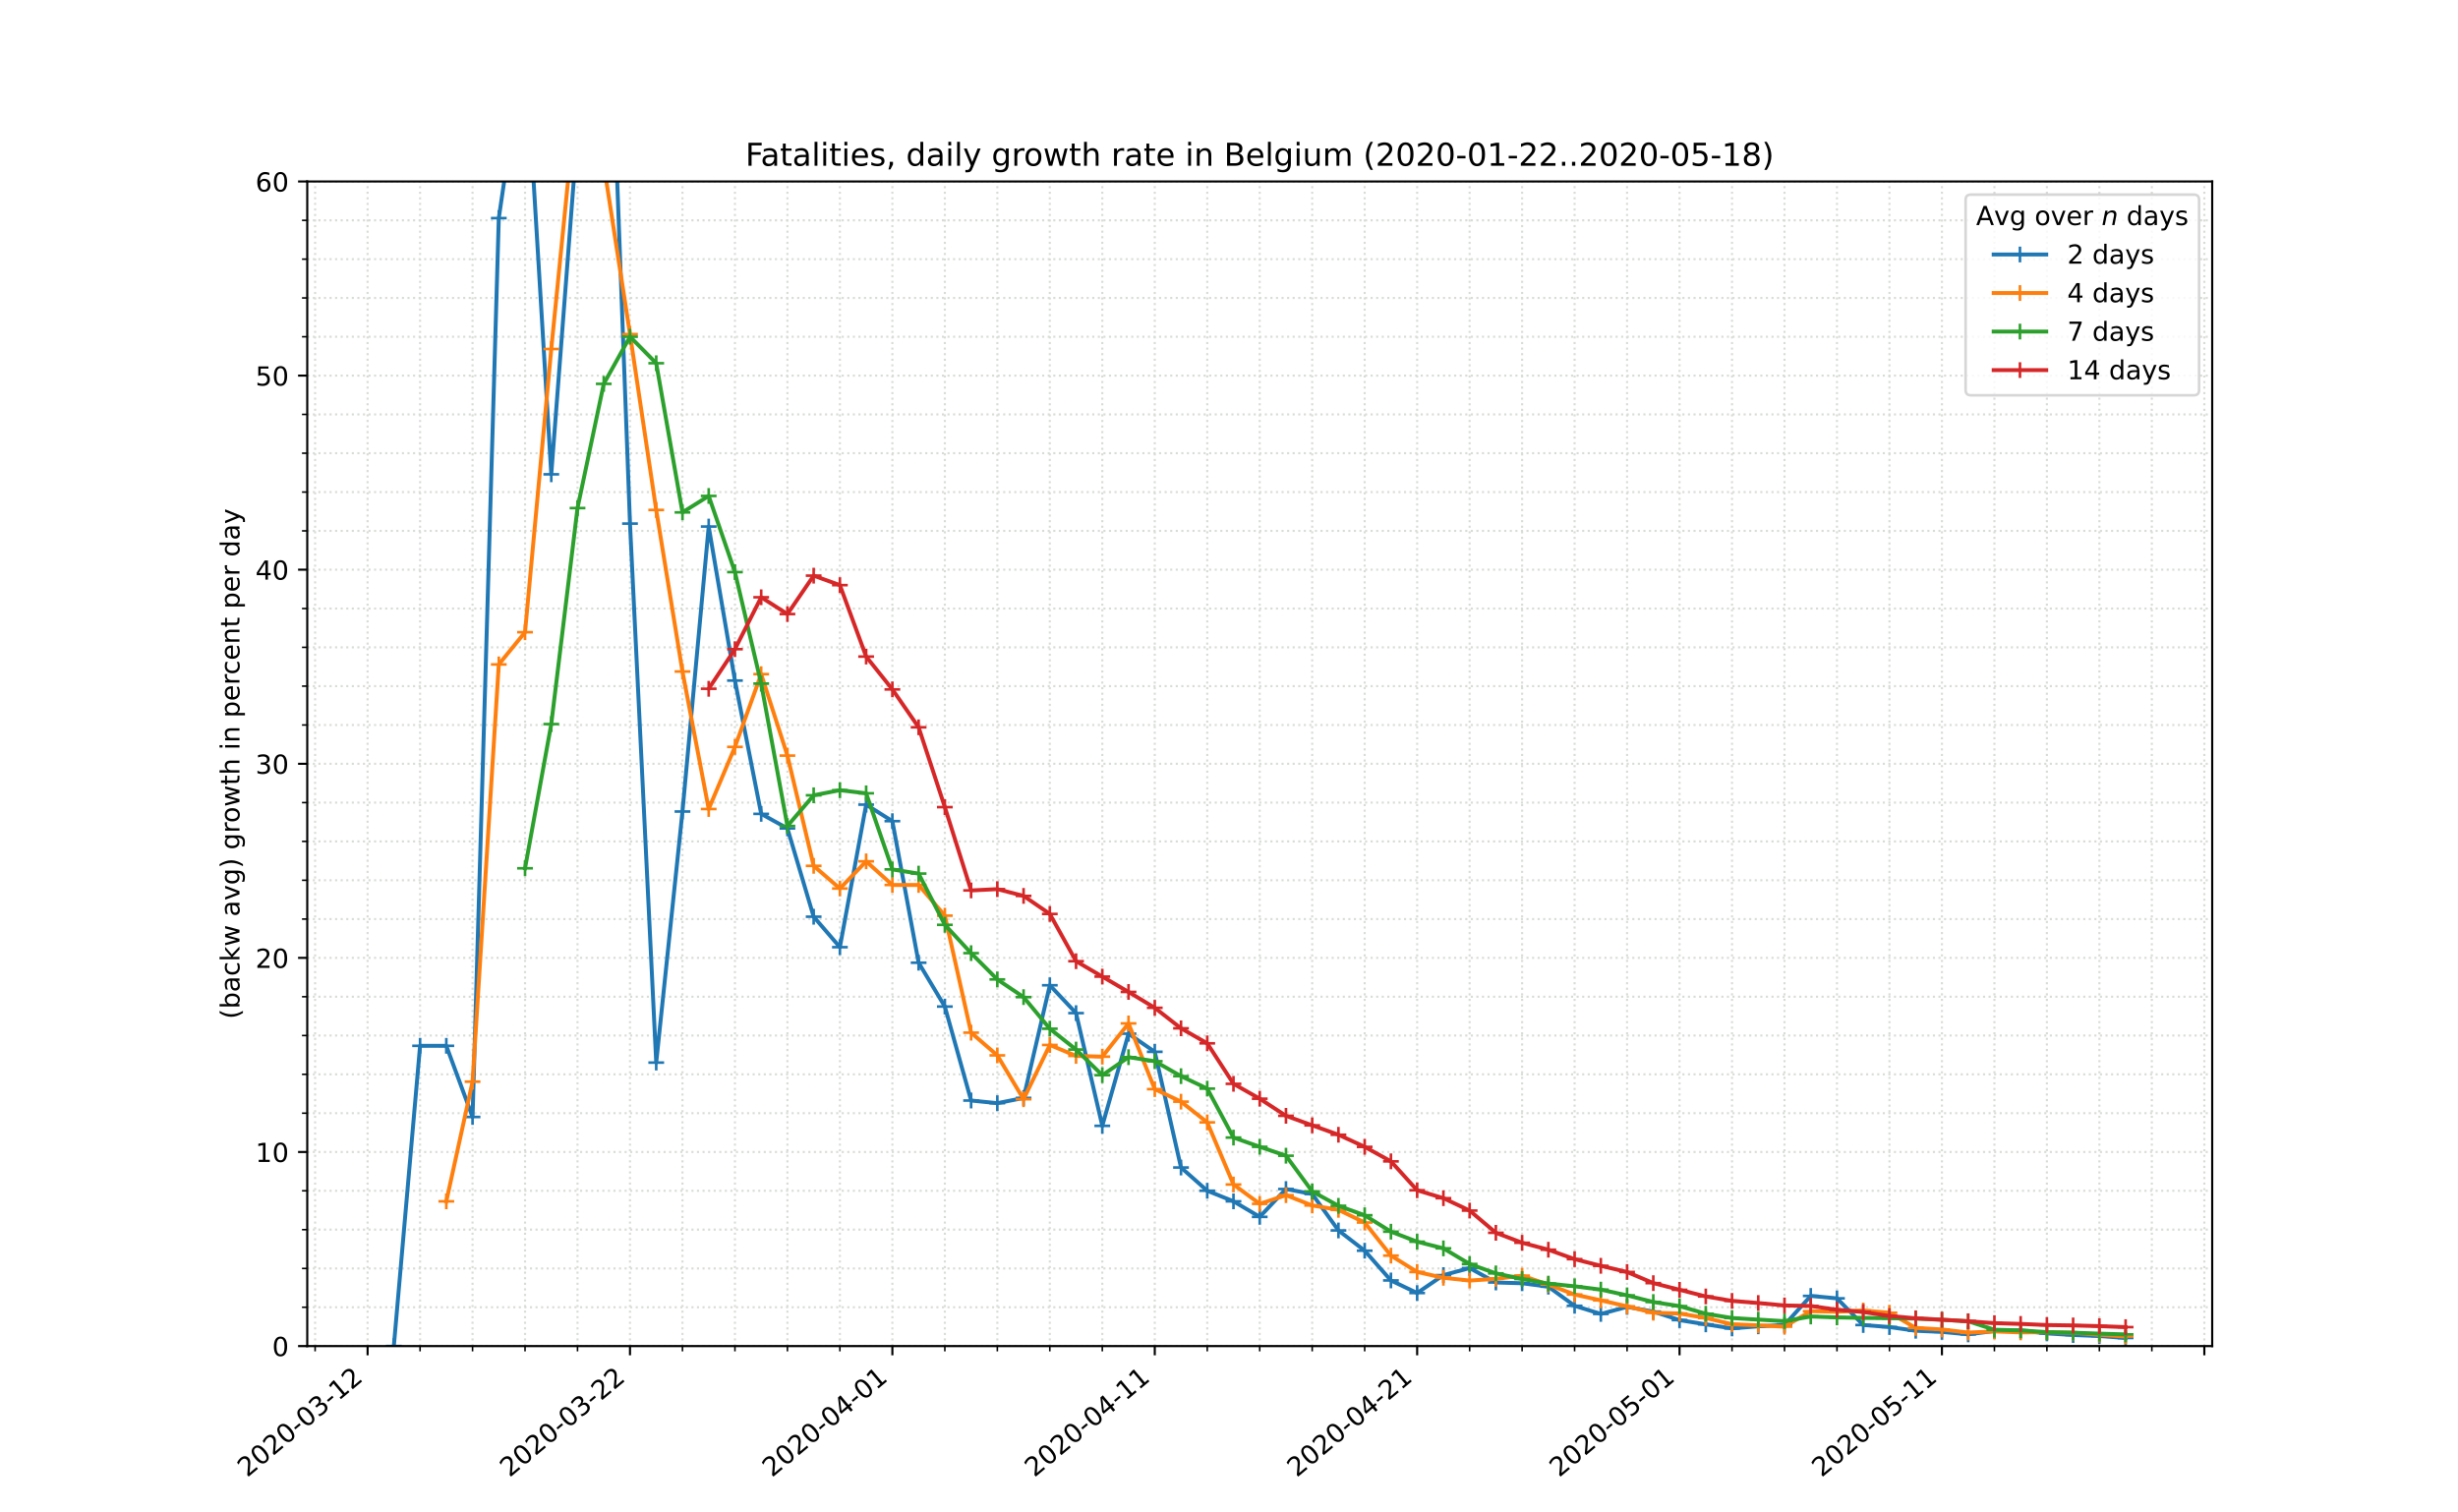 <?xml version="1.0" encoding="utf-8" standalone="no"?>
<!DOCTYPE svg PUBLIC "-//W3C//DTD SVG 1.1//EN"
  "http://www.w3.org/Graphics/SVG/1.1/DTD/svg11.dtd">
<!-- Created with matplotlib (https://matplotlib.org/) -->
<svg height="576pt" version="1.1" viewBox="0 0 936 576" width="936pt" xmlns="http://www.w3.org/2000/svg" xmlns:xlink="http://www.w3.org/1999/xlink">
 <defs>
  <style type="text/css">
*{stroke-linecap:butt;stroke-linejoin:round;}
  </style>
 </defs>
 <g id="figure_1">
  <g id="patch_1">
   <path d="M 0 576 
L 936 576 
L 936 0 
L 0 0 
z
" style="fill:#ffffff;"/>
  </g>
  <g id="axes_1">
   <g id="patch_2">
    <path d="M 117 512.64 
L 842.4 512.64 
L 842.4 69.12 
L 117 69.12 
z
" style="fill:#ffffff;"/>
   </g>
   <g id="matplotlib.axis_1">
    <g id="xtick_1">
     <g id="line2d_1">
      <path clip-path="url(#p0c64f9870f)" d="M 139.981 512.64 
L 139.981 69.12 
" style="fill:none;stroke:#d8dcd6;stroke-dasharray:0.8,1.32;stroke-dashoffset:0;stroke-width:0.8;"/>
     </g>
     <g id="line2d_2">
      <defs>
       <path d="M 0 0 
L 0 3.5 
" id="ma45f333b96" style="stroke:#000000;stroke-width:0.8;"/>
      </defs>
      <g>
       <use style="stroke:#000000;stroke-width:0.8;" x="139.981" xlink:href="#ma45f333b96" y="512.64"/>
      </g>
     </g>
     <g id="text_1">
      <!-- 2020-03-12 -->
      <defs>
       <path d="M 19.188 8.297 
L 53.609 8.297 
L 53.609 0 
L 7.328 0 
L 7.328 8.297 
Q 12.938 14.109 22.625 23.891 
Q 32.328 33.688 34.812 36.531 
Q 39.547 41.844 41.422 45.531 
Q 43.312 49.219 43.312 52.781 
Q 43.312 58.594 39.234 62.25 
Q 35.156 65.922 28.609 65.922 
Q 23.969 65.922 18.812 64.312 
Q 13.672 62.703 7.812 59.422 
L 7.812 69.391 
Q 13.766 71.781 18.938 73 
Q 24.125 74.219 28.422 74.219 
Q 39.75 74.219 46.484 68.547 
Q 53.219 62.891 53.219 53.422 
Q 53.219 48.922 51.531 44.891 
Q 49.859 40.875 45.406 35.406 
Q 44.188 33.984 37.641 27.219 
Q 31.109 20.453 19.188 8.297 
z
" id="DejaVuSans-50"/>
       <path d="M 31.781 66.406 
Q 24.172 66.406 20.328 58.906 
Q 16.5 51.422 16.5 36.375 
Q 16.5 21.391 20.328 13.891 
Q 24.172 6.391 31.781 6.391 
Q 39.453 6.391 43.281 13.891 
Q 47.125 21.391 47.125 36.375 
Q 47.125 51.422 43.281 58.906 
Q 39.453 66.406 31.781 66.406 
z
M 31.781 74.219 
Q 44.047 74.219 50.516 64.516 
Q 56.984 54.828 56.984 36.375 
Q 56.984 17.969 50.516 8.266 
Q 44.047 -1.422 31.781 -1.422 
Q 19.531 -1.422 13.062 8.266 
Q 6.594 17.969 6.594 36.375 
Q 6.594 54.828 13.062 64.516 
Q 19.531 74.219 31.781 74.219 
z
" id="DejaVuSans-48"/>
       <path d="M 4.891 31.391 
L 31.203 31.391 
L 31.203 23.391 
L 4.891 23.391 
z
" id="DejaVuSans-45"/>
       <path d="M 40.578 39.312 
Q 47.656 37.797 51.625 33 
Q 55.609 28.219 55.609 21.188 
Q 55.609 10.406 48.188 4.484 
Q 40.766 -1.422 27.094 -1.422 
Q 22.516 -1.422 17.656 -0.516 
Q 12.797 0.391 7.625 2.203 
L 7.625 11.719 
Q 11.719 9.328 16.594 8.109 
Q 21.484 6.891 26.812 6.891 
Q 36.078 6.891 40.938 10.547 
Q 45.797 14.203 45.797 21.188 
Q 45.797 27.641 41.281 31.266 
Q 36.766 34.906 28.719 34.906 
L 20.219 34.906 
L 20.219 43.016 
L 29.109 43.016 
Q 36.375 43.016 40.234 45.922 
Q 44.094 48.828 44.094 54.297 
Q 44.094 59.906 40.109 62.906 
Q 36.141 65.922 28.719 65.922 
Q 24.656 65.922 20.016 65.031 
Q 15.375 64.156 9.812 62.312 
L 9.812 71.094 
Q 15.438 72.656 20.344 73.438 
Q 25.25 74.219 29.594 74.219 
Q 40.828 74.219 47.359 69.109 
Q 53.906 64.016 53.906 55.328 
Q 53.906 49.266 50.438 45.094 
Q 46.969 40.922 40.578 39.312 
z
" id="DejaVuSans-51"/>
       <path d="M 12.406 8.297 
L 28.516 8.297 
L 28.516 63.922 
L 10.984 60.406 
L 10.984 69.391 
L 28.422 72.906 
L 38.281 72.906 
L 38.281 8.297 
L 54.391 8.297 
L 54.391 0 
L 12.406 0 
z
" id="DejaVuSans-49"/>
      </defs>
      <g transform="translate(94.125 562.817)rotate(-40)scale(0.1 -0.1)">
       <use xlink:href="#DejaVuSans-50"/>
       <use x="63.623" xlink:href="#DejaVuSans-48"/>
       <use x="127.246" xlink:href="#DejaVuSans-50"/>
       <use x="190.869" xlink:href="#DejaVuSans-48"/>
       <use x="254.492" xlink:href="#DejaVuSans-45"/>
       <use x="290.576" xlink:href="#DejaVuSans-48"/>
       <use x="354.199" xlink:href="#DejaVuSans-51"/>
       <use x="417.822" xlink:href="#DejaVuSans-45"/>
       <use x="453.906" xlink:href="#DejaVuSans-49"/>
       <use x="517.529" xlink:href="#DejaVuSans-50"/>
      </g>
     </g>
    </g>
    <g id="xtick_2">
     <g id="line2d_3">
      <path clip-path="url(#p0c64f9870f)" d="M 239.898 512.64 
L 239.898 69.12 
" style="fill:none;stroke:#d8dcd6;stroke-dasharray:0.8,1.32;stroke-dashoffset:0;stroke-width:0.8;"/>
     </g>
     <g id="line2d_4">
      <g>
       <use style="stroke:#000000;stroke-width:0.8;" x="239.898" xlink:href="#ma45f333b96" y="512.64"/>
      </g>
     </g>
     <g id="text_2">
      <!-- 2020-03-22 -->
      <g transform="translate(194.042 562.817)rotate(-40)scale(0.1 -0.1)">
       <use xlink:href="#DejaVuSans-50"/>
       <use x="63.623" xlink:href="#DejaVuSans-48"/>
       <use x="127.246" xlink:href="#DejaVuSans-50"/>
       <use x="190.869" xlink:href="#DejaVuSans-48"/>
       <use x="254.492" xlink:href="#DejaVuSans-45"/>
       <use x="290.576" xlink:href="#DejaVuSans-48"/>
       <use x="354.199" xlink:href="#DejaVuSans-51"/>
       <use x="417.822" xlink:href="#DejaVuSans-45"/>
       <use x="453.906" xlink:href="#DejaVuSans-50"/>
       <use x="517.529" xlink:href="#DejaVuSans-50"/>
      </g>
     </g>
    </g>
    <g id="xtick_3">
     <g id="line2d_5">
      <path clip-path="url(#p0c64f9870f)" d="M 339.816 512.64 
L 339.816 69.12 
" style="fill:none;stroke:#d8dcd6;stroke-dasharray:0.8,1.32;stroke-dashoffset:0;stroke-width:0.8;"/>
     </g>
     <g id="line2d_6">
      <g>
       <use style="stroke:#000000;stroke-width:0.8;" x="339.816" xlink:href="#ma45f333b96" y="512.64"/>
      </g>
     </g>
     <g id="text_3">
      <!-- 2020-04-01 -->
      <defs>
       <path d="M 37.797 64.312 
L 12.891 25.391 
L 37.797 25.391 
z
M 35.203 72.906 
L 47.609 72.906 
L 47.609 25.391 
L 58.016 25.391 
L 58.016 17.188 
L 47.609 17.188 
L 47.609 0 
L 37.797 0 
L 37.797 17.188 
L 4.891 17.188 
L 4.891 26.703 
z
" id="DejaVuSans-52"/>
      </defs>
      <g transform="translate(293.96 562.817)rotate(-40)scale(0.1 -0.1)">
       <use xlink:href="#DejaVuSans-50"/>
       <use x="63.623" xlink:href="#DejaVuSans-48"/>
       <use x="127.246" xlink:href="#DejaVuSans-50"/>
       <use x="190.869" xlink:href="#DejaVuSans-48"/>
       <use x="254.492" xlink:href="#DejaVuSans-45"/>
       <use x="290.576" xlink:href="#DejaVuSans-48"/>
       <use x="354.199" xlink:href="#DejaVuSans-52"/>
       <use x="417.822" xlink:href="#DejaVuSans-45"/>
       <use x="453.906" xlink:href="#DejaVuSans-48"/>
       <use x="517.529" xlink:href="#DejaVuSans-49"/>
      </g>
     </g>
    </g>
    <g id="xtick_4">
     <g id="line2d_7">
      <path clip-path="url(#p0c64f9870f)" d="M 439.733 512.64 
L 439.733 69.12 
" style="fill:none;stroke:#d8dcd6;stroke-dasharray:0.8,1.32;stroke-dashoffset:0;stroke-width:0.8;"/>
     </g>
     <g id="line2d_8">
      <g>
       <use style="stroke:#000000;stroke-width:0.8;" x="439.733" xlink:href="#ma45f333b96" y="512.64"/>
      </g>
     </g>
     <g id="text_4">
      <!-- 2020-04-11 -->
      <g transform="translate(393.877 562.817)rotate(-40)scale(0.1 -0.1)">
       <use xlink:href="#DejaVuSans-50"/>
       <use x="63.623" xlink:href="#DejaVuSans-48"/>
       <use x="127.246" xlink:href="#DejaVuSans-50"/>
       <use x="190.869" xlink:href="#DejaVuSans-48"/>
       <use x="254.492" xlink:href="#DejaVuSans-45"/>
       <use x="290.576" xlink:href="#DejaVuSans-48"/>
       <use x="354.199" xlink:href="#DejaVuSans-52"/>
       <use x="417.822" xlink:href="#DejaVuSans-45"/>
       <use x="453.906" xlink:href="#DejaVuSans-49"/>
       <use x="517.529" xlink:href="#DejaVuSans-49"/>
      </g>
     </g>
    </g>
    <g id="xtick_5">
     <g id="line2d_9">
      <path clip-path="url(#p0c64f9870f)" d="M 539.65 512.64 
L 539.65 69.12 
" style="fill:none;stroke:#d8dcd6;stroke-dasharray:0.8,1.32;stroke-dashoffset:0;stroke-width:0.8;"/>
     </g>
     <g id="line2d_10">
      <g>
       <use style="stroke:#000000;stroke-width:0.8;" x="539.65" xlink:href="#ma45f333b96" y="512.64"/>
      </g>
     </g>
     <g id="text_5">
      <!-- 2020-04-21 -->
      <g transform="translate(493.794 562.817)rotate(-40)scale(0.1 -0.1)">
       <use xlink:href="#DejaVuSans-50"/>
       <use x="63.623" xlink:href="#DejaVuSans-48"/>
       <use x="127.246" xlink:href="#DejaVuSans-50"/>
       <use x="190.869" xlink:href="#DejaVuSans-48"/>
       <use x="254.492" xlink:href="#DejaVuSans-45"/>
       <use x="290.576" xlink:href="#DejaVuSans-48"/>
       <use x="354.199" xlink:href="#DejaVuSans-52"/>
       <use x="417.822" xlink:href="#DejaVuSans-45"/>
       <use x="453.906" xlink:href="#DejaVuSans-50"/>
       <use x="517.529" xlink:href="#DejaVuSans-49"/>
      </g>
     </g>
    </g>
    <g id="xtick_6">
     <g id="line2d_11">
      <path clip-path="url(#p0c64f9870f)" d="M 639.568 512.64 
L 639.568 69.12 
" style="fill:none;stroke:#d8dcd6;stroke-dasharray:0.8,1.32;stroke-dashoffset:0;stroke-width:0.8;"/>
     </g>
     <g id="line2d_12">
      <g>
       <use style="stroke:#000000;stroke-width:0.8;" x="639.568" xlink:href="#ma45f333b96" y="512.64"/>
      </g>
     </g>
     <g id="text_6">
      <!-- 2020-05-01 -->
      <defs>
       <path d="M 10.797 72.906 
L 49.516 72.906 
L 49.516 64.594 
L 19.828 64.594 
L 19.828 46.734 
Q 21.969 47.469 24.109 47.828 
Q 26.266 48.188 28.422 48.188 
Q 40.625 48.188 47.75 41.5 
Q 54.891 34.812 54.891 23.391 
Q 54.891 11.625 47.562 5.094 
Q 40.234 -1.422 26.906 -1.422 
Q 22.312 -1.422 17.547 -0.641 
Q 12.797 0.141 7.719 1.703 
L 7.719 11.625 
Q 12.109 9.234 16.797 8.062 
Q 21.484 6.891 26.703 6.891 
Q 35.156 6.891 40.078 11.328 
Q 45.016 15.766 45.016 23.391 
Q 45.016 31 40.078 35.438 
Q 35.156 39.891 26.703 39.891 
Q 22.75 39.891 18.812 39.016 
Q 14.891 38.141 10.797 36.281 
z
" id="DejaVuSans-53"/>
      </defs>
      <g transform="translate(593.712 562.817)rotate(-40)scale(0.1 -0.1)">
       <use xlink:href="#DejaVuSans-50"/>
       <use x="63.623" xlink:href="#DejaVuSans-48"/>
       <use x="127.246" xlink:href="#DejaVuSans-50"/>
       <use x="190.869" xlink:href="#DejaVuSans-48"/>
       <use x="254.492" xlink:href="#DejaVuSans-45"/>
       <use x="290.576" xlink:href="#DejaVuSans-48"/>
       <use x="354.199" xlink:href="#DejaVuSans-53"/>
       <use x="417.822" xlink:href="#DejaVuSans-45"/>
       <use x="453.906" xlink:href="#DejaVuSans-48"/>
       <use x="517.529" xlink:href="#DejaVuSans-49"/>
      </g>
     </g>
    </g>
    <g id="xtick_7">
     <g id="line2d_13">
      <path clip-path="url(#p0c64f9870f)" d="M 739.485 512.64 
L 739.485 69.12 
" style="fill:none;stroke:#d8dcd6;stroke-dasharray:0.8,1.32;stroke-dashoffset:0;stroke-width:0.8;"/>
     </g>
     <g id="line2d_14">
      <g>
       <use style="stroke:#000000;stroke-width:0.8;" x="739.485" xlink:href="#ma45f333b96" y="512.64"/>
      </g>
     </g>
     <g id="text_7">
      <!-- 2020-05-11 -->
      <g transform="translate(693.629 562.817)rotate(-40)scale(0.1 -0.1)">
       <use xlink:href="#DejaVuSans-50"/>
       <use x="63.623" xlink:href="#DejaVuSans-48"/>
       <use x="127.246" xlink:href="#DejaVuSans-50"/>
       <use x="190.869" xlink:href="#DejaVuSans-48"/>
       <use x="254.492" xlink:href="#DejaVuSans-45"/>
       <use x="290.576" xlink:href="#DejaVuSans-48"/>
       <use x="354.199" xlink:href="#DejaVuSans-53"/>
       <use x="417.822" xlink:href="#DejaVuSans-45"/>
       <use x="453.906" xlink:href="#DejaVuSans-49"/>
       <use x="517.529" xlink:href="#DejaVuSans-49"/>
      </g>
     </g>
    </g>
    <g id="xtick_8">
     <g id="line2d_15">
      <path clip-path="url(#p0c64f9870f)" d="M 839.402 512.64 
L 839.402 69.12 
" style="fill:none;stroke:#d8dcd6;stroke-dasharray:0.8,1.32;stroke-dashoffset:0;stroke-width:0.8;"/>
     </g>
     <g id="line2d_16">
      <g>
       <use style="stroke:#000000;stroke-width:0.8;" x="839.402" xlink:href="#ma45f333b96" y="512.64"/>
      </g>
     </g>
    </g>
    <g id="xtick_9">
     <g id="line2d_17">
      <path clip-path="url(#p0c64f9870f)" d="M 119.998 512.64 
L 119.998 69.12 
" style="fill:none;stroke:#d8dcd6;stroke-dasharray:0.8,1.32;stroke-dashoffset:0;stroke-width:0.8;"/>
     </g>
     <g id="line2d_18">
      <defs>
       <path d="M 0 0 
L 0 2 
" id="mbadc2fdbd0" style="stroke:#000000;stroke-width:0.6;"/>
      </defs>
      <g>
       <use style="stroke:#000000;stroke-width:0.6;" x="119.998" xlink:href="#mbadc2fdbd0" y="512.64"/>
      </g>
     </g>
    </g>
    <g id="xtick_10">
     <g id="line2d_19">
      <path clip-path="url(#p0c64f9870f)" d="M 159.964 512.64 
L 159.964 69.12 
" style="fill:none;stroke:#d8dcd6;stroke-dasharray:0.8,1.32;stroke-dashoffset:0;stroke-width:0.8;"/>
     </g>
     <g id="line2d_20">
      <g>
       <use style="stroke:#000000;stroke-width:0.6;" x="159.964" xlink:href="#mbadc2fdbd0" y="512.64"/>
      </g>
     </g>
    </g>
    <g id="xtick_11">
     <g id="line2d_21">
      <path clip-path="url(#p0c64f9870f)" d="M 179.948 512.64 
L 179.948 69.12 
" style="fill:none;stroke:#d8dcd6;stroke-dasharray:0.8,1.32;stroke-dashoffset:0;stroke-width:0.8;"/>
     </g>
     <g id="line2d_22">
      <g>
       <use style="stroke:#000000;stroke-width:0.6;" x="179.948" xlink:href="#mbadc2fdbd0" y="512.64"/>
      </g>
     </g>
    </g>
    <g id="xtick_12">
     <g id="line2d_23">
      <path clip-path="url(#p0c64f9870f)" d="M 199.931 512.64 
L 199.931 69.12 
" style="fill:none;stroke:#d8dcd6;stroke-dasharray:0.8,1.32;stroke-dashoffset:0;stroke-width:0.8;"/>
     </g>
     <g id="line2d_24">
      <g>
       <use style="stroke:#000000;stroke-width:0.6;" x="199.931" xlink:href="#mbadc2fdbd0" y="512.64"/>
      </g>
     </g>
    </g>
    <g id="xtick_13">
     <g id="line2d_25">
      <path clip-path="url(#p0c64f9870f)" d="M 219.915 512.64 
L 219.915 69.12 
" style="fill:none;stroke:#d8dcd6;stroke-dasharray:0.8,1.32;stroke-dashoffset:0;stroke-width:0.8;"/>
     </g>
     <g id="line2d_26">
      <g>
       <use style="stroke:#000000;stroke-width:0.6;" x="219.915" xlink:href="#mbadc2fdbd0" y="512.64"/>
      </g>
     </g>
    </g>
    <g id="xtick_14">
     <g id="line2d_27">
      <path clip-path="url(#p0c64f9870f)" d="M 259.882 512.64 
L 259.882 69.12 
" style="fill:none;stroke:#d8dcd6;stroke-dasharray:0.8,1.32;stroke-dashoffset:0;stroke-width:0.8;"/>
     </g>
     <g id="line2d_28">
      <g>
       <use style="stroke:#000000;stroke-width:0.6;" x="259.882" xlink:href="#mbadc2fdbd0" y="512.64"/>
      </g>
     </g>
    </g>
    <g id="xtick_15">
     <g id="line2d_29">
      <path clip-path="url(#p0c64f9870f)" d="M 279.865 512.64 
L 279.865 69.12 
" style="fill:none;stroke:#d8dcd6;stroke-dasharray:0.8,1.32;stroke-dashoffset:0;stroke-width:0.8;"/>
     </g>
     <g id="line2d_30">
      <g>
       <use style="stroke:#000000;stroke-width:0.6;" x="279.865" xlink:href="#mbadc2fdbd0" y="512.64"/>
      </g>
     </g>
    </g>
    <g id="xtick_16">
     <g id="line2d_31">
      <path clip-path="url(#p0c64f9870f)" d="M 299.849 512.64 
L 299.849 69.12 
" style="fill:none;stroke:#d8dcd6;stroke-dasharray:0.8,1.32;stroke-dashoffset:0;stroke-width:0.8;"/>
     </g>
     <g id="line2d_32">
      <g>
       <use style="stroke:#000000;stroke-width:0.6;" x="299.849" xlink:href="#mbadc2fdbd0" y="512.64"/>
      </g>
     </g>
    </g>
    <g id="xtick_17">
     <g id="line2d_33">
      <path clip-path="url(#p0c64f9870f)" d="M 319.832 512.64 
L 319.832 69.12 
" style="fill:none;stroke:#d8dcd6;stroke-dasharray:0.8,1.32;stroke-dashoffset:0;stroke-width:0.8;"/>
     </g>
     <g id="line2d_34">
      <g>
       <use style="stroke:#000000;stroke-width:0.6;" x="319.832" xlink:href="#mbadc2fdbd0" y="512.64"/>
      </g>
     </g>
    </g>
    <g id="xtick_18">
     <g id="line2d_35">
      <path clip-path="url(#p0c64f9870f)" d="M 359.799 512.64 
L 359.799 69.12 
" style="fill:none;stroke:#d8dcd6;stroke-dasharray:0.8,1.32;stroke-dashoffset:0;stroke-width:0.8;"/>
     </g>
     <g id="line2d_36">
      <g>
       <use style="stroke:#000000;stroke-width:0.6;" x="359.799" xlink:href="#mbadc2fdbd0" y="512.64"/>
      </g>
     </g>
    </g>
    <g id="xtick_19">
     <g id="line2d_37">
      <path clip-path="url(#p0c64f9870f)" d="M 379.783 512.64 
L 379.783 69.12 
" style="fill:none;stroke:#d8dcd6;stroke-dasharray:0.8,1.32;stroke-dashoffset:0;stroke-width:0.8;"/>
     </g>
     <g id="line2d_38">
      <g>
       <use style="stroke:#000000;stroke-width:0.6;" x="379.783" xlink:href="#mbadc2fdbd0" y="512.64"/>
      </g>
     </g>
    </g>
    <g id="xtick_20">
     <g id="line2d_39">
      <path clip-path="url(#p0c64f9870f)" d="M 399.766 512.64 
L 399.766 69.12 
" style="fill:none;stroke:#d8dcd6;stroke-dasharray:0.8,1.32;stroke-dashoffset:0;stroke-width:0.8;"/>
     </g>
     <g id="line2d_40">
      <g>
       <use style="stroke:#000000;stroke-width:0.6;" x="399.766" xlink:href="#mbadc2fdbd0" y="512.64"/>
      </g>
     </g>
    </g>
    <g id="xtick_21">
     <g id="line2d_41">
      <path clip-path="url(#p0c64f9870f)" d="M 419.75 512.64 
L 419.75 69.12 
" style="fill:none;stroke:#d8dcd6;stroke-dasharray:0.8,1.32;stroke-dashoffset:0;stroke-width:0.8;"/>
     </g>
     <g id="line2d_42">
      <g>
       <use style="stroke:#000000;stroke-width:0.6;" x="419.75" xlink:href="#mbadc2fdbd0" y="512.64"/>
      </g>
     </g>
    </g>
    <g id="xtick_22">
     <g id="line2d_43">
      <path clip-path="url(#p0c64f9870f)" d="M 459.717 512.64 
L 459.717 69.12 
" style="fill:none;stroke:#d8dcd6;stroke-dasharray:0.8,1.32;stroke-dashoffset:0;stroke-width:0.8;"/>
     </g>
     <g id="line2d_44">
      <g>
       <use style="stroke:#000000;stroke-width:0.6;" x="459.717" xlink:href="#mbadc2fdbd0" y="512.64"/>
      </g>
     </g>
    </g>
    <g id="xtick_23">
     <g id="line2d_45">
      <path clip-path="url(#p0c64f9870f)" d="M 479.7 512.64 
L 479.7 69.12 
" style="fill:none;stroke:#d8dcd6;stroke-dasharray:0.8,1.32;stroke-dashoffset:0;stroke-width:0.8;"/>
     </g>
     <g id="line2d_46">
      <g>
       <use style="stroke:#000000;stroke-width:0.6;" x="479.7" xlink:href="#mbadc2fdbd0" y="512.64"/>
      </g>
     </g>
    </g>
    <g id="xtick_24">
     <g id="line2d_47">
      <path clip-path="url(#p0c64f9870f)" d="M 499.683 512.64 
L 499.683 69.12 
" style="fill:none;stroke:#d8dcd6;stroke-dasharray:0.8,1.32;stroke-dashoffset:0;stroke-width:0.8;"/>
     </g>
     <g id="line2d_48">
      <g>
       <use style="stroke:#000000;stroke-width:0.6;" x="499.683" xlink:href="#mbadc2fdbd0" y="512.64"/>
      </g>
     </g>
    </g>
    <g id="xtick_25">
     <g id="line2d_49">
      <path clip-path="url(#p0c64f9870f)" d="M 519.667 512.64 
L 519.667 69.12 
" style="fill:none;stroke:#d8dcd6;stroke-dasharray:0.8,1.32;stroke-dashoffset:0;stroke-width:0.8;"/>
     </g>
     <g id="line2d_50">
      <g>
       <use style="stroke:#000000;stroke-width:0.6;" x="519.667" xlink:href="#mbadc2fdbd0" y="512.64"/>
      </g>
     </g>
    </g>
    <g id="xtick_26">
     <g id="line2d_51">
      <path clip-path="url(#p0c64f9870f)" d="M 559.634 512.64 
L 559.634 69.12 
" style="fill:none;stroke:#d8dcd6;stroke-dasharray:0.8,1.32;stroke-dashoffset:0;stroke-width:0.8;"/>
     </g>
     <g id="line2d_52">
      <g>
       <use style="stroke:#000000;stroke-width:0.6;" x="559.634" xlink:href="#mbadc2fdbd0" y="512.64"/>
      </g>
     </g>
    </g>
    <g id="xtick_27">
     <g id="line2d_53">
      <path clip-path="url(#p0c64f9870f)" d="M 579.617 512.64 
L 579.617 69.12 
" style="fill:none;stroke:#d8dcd6;stroke-dasharray:0.8,1.32;stroke-dashoffset:0;stroke-width:0.8;"/>
     </g>
     <g id="line2d_54">
      <g>
       <use style="stroke:#000000;stroke-width:0.6;" x="579.617" xlink:href="#mbadc2fdbd0" y="512.64"/>
      </g>
     </g>
    </g>
    <g id="xtick_28">
     <g id="line2d_55">
      <path clip-path="url(#p0c64f9870f)" d="M 599.601 512.64 
L 599.601 69.12 
" style="fill:none;stroke:#d8dcd6;stroke-dasharray:0.8,1.32;stroke-dashoffset:0;stroke-width:0.8;"/>
     </g>
     <g id="line2d_56">
      <g>
       <use style="stroke:#000000;stroke-width:0.6;" x="599.601" xlink:href="#mbadc2fdbd0" y="512.64"/>
      </g>
     </g>
    </g>
    <g id="xtick_29">
     <g id="line2d_57">
      <path clip-path="url(#p0c64f9870f)" d="M 619.584 512.64 
L 619.584 69.12 
" style="fill:none;stroke:#d8dcd6;stroke-dasharray:0.8,1.32;stroke-dashoffset:0;stroke-width:0.8;"/>
     </g>
     <g id="line2d_58">
      <g>
       <use style="stroke:#000000;stroke-width:0.6;" x="619.584" xlink:href="#mbadc2fdbd0" y="512.64"/>
      </g>
     </g>
    </g>
    <g id="xtick_30">
     <g id="line2d_59">
      <path clip-path="url(#p0c64f9870f)" d="M 659.551 512.64 
L 659.551 69.12 
" style="fill:none;stroke:#d8dcd6;stroke-dasharray:0.8,1.32;stroke-dashoffset:0;stroke-width:0.8;"/>
     </g>
     <g id="line2d_60">
      <g>
       <use style="stroke:#000000;stroke-width:0.6;" x="659.551" xlink:href="#mbadc2fdbd0" y="512.64"/>
      </g>
     </g>
    </g>
    <g id="xtick_31">
     <g id="line2d_61">
      <path clip-path="url(#p0c64f9870f)" d="M 679.535 512.64 
L 679.535 69.12 
" style="fill:none;stroke:#d8dcd6;stroke-dasharray:0.8,1.32;stroke-dashoffset:0;stroke-width:0.8;"/>
     </g>
     <g id="line2d_62">
      <g>
       <use style="stroke:#000000;stroke-width:0.6;" x="679.535" xlink:href="#mbadc2fdbd0" y="512.64"/>
      </g>
     </g>
    </g>
    <g id="xtick_32">
     <g id="line2d_63">
      <path clip-path="url(#p0c64f9870f)" d="M 699.518 512.64 
L 699.518 69.12 
" style="fill:none;stroke:#d8dcd6;stroke-dasharray:0.8,1.32;stroke-dashoffset:0;stroke-width:0.8;"/>
     </g>
     <g id="line2d_64">
      <g>
       <use style="stroke:#000000;stroke-width:0.6;" x="699.518" xlink:href="#mbadc2fdbd0" y="512.64"/>
      </g>
     </g>
    </g>
    <g id="xtick_33">
     <g id="line2d_65">
      <path clip-path="url(#p0c64f9870f)" d="M 719.502 512.64 
L 719.502 69.12 
" style="fill:none;stroke:#d8dcd6;stroke-dasharray:0.8,1.32;stroke-dashoffset:0;stroke-width:0.8;"/>
     </g>
     <g id="line2d_66">
      <g>
       <use style="stroke:#000000;stroke-width:0.6;" x="719.502" xlink:href="#mbadc2fdbd0" y="512.64"/>
      </g>
     </g>
    </g>
    <g id="xtick_34">
     <g id="line2d_67">
      <path clip-path="url(#p0c64f9870f)" d="M 759.469 512.64 
L 759.469 69.12 
" style="fill:none;stroke:#d8dcd6;stroke-dasharray:0.8,1.32;stroke-dashoffset:0;stroke-width:0.8;"/>
     </g>
     <g id="line2d_68">
      <g>
       <use style="stroke:#000000;stroke-width:0.6;" x="759.469" xlink:href="#mbadc2fdbd0" y="512.64"/>
      </g>
     </g>
    </g>
    <g id="xtick_35">
     <g id="line2d_69">
      <path clip-path="url(#p0c64f9870f)" d="M 779.452 512.64 
L 779.452 69.12 
" style="fill:none;stroke:#d8dcd6;stroke-dasharray:0.8,1.32;stroke-dashoffset:0;stroke-width:0.8;"/>
     </g>
     <g id="line2d_70">
      <g>
       <use style="stroke:#000000;stroke-width:0.6;" x="779.452" xlink:href="#mbadc2fdbd0" y="512.64"/>
      </g>
     </g>
    </g>
    <g id="xtick_36">
     <g id="line2d_71">
      <path clip-path="url(#p0c64f9870f)" d="M 799.436 512.64 
L 799.436 69.12 
" style="fill:none;stroke:#d8dcd6;stroke-dasharray:0.8,1.32;stroke-dashoffset:0;stroke-width:0.8;"/>
     </g>
     <g id="line2d_72">
      <g>
       <use style="stroke:#000000;stroke-width:0.6;" x="799.436" xlink:href="#mbadc2fdbd0" y="512.64"/>
      </g>
     </g>
    </g>
    <g id="xtick_37">
     <g id="line2d_73">
      <path clip-path="url(#p0c64f9870f)" d="M 819.419 512.64 
L 819.419 69.12 
" style="fill:none;stroke:#d8dcd6;stroke-dasharray:0.8,1.32;stroke-dashoffset:0;stroke-width:0.8;"/>
     </g>
     <g id="line2d_74">
      <g>
       <use style="stroke:#000000;stroke-width:0.6;" x="819.419" xlink:href="#mbadc2fdbd0" y="512.64"/>
      </g>
     </g>
    </g>
   </g>
   <g id="matplotlib.axis_2">
    <g id="ytick_1">
     <g id="line2d_75">
      <path clip-path="url(#p0c64f9870f)" d="M 117 512.64 
L 842.4 512.64 
" style="fill:none;stroke:#d8dcd6;stroke-dasharray:0.8,1.32;stroke-dashoffset:0;stroke-width:0.8;"/>
     </g>
     <g id="line2d_76">
      <defs>
       <path d="M 0 0 
L -3.5 0 
" id="m21d4798064" style="stroke:#000000;stroke-width:0.8;"/>
      </defs>
      <g>
       <use style="stroke:#000000;stroke-width:0.8;" x="117" xlink:href="#m21d4798064" y="512.64"/>
      </g>
     </g>
     <g id="text_8">
      <!-- 0 -->
      <g transform="translate(103.638 516.439)scale(0.1 -0.1)">
       <use xlink:href="#DejaVuSans-48"/>
      </g>
     </g>
    </g>
    <g id="ytick_2">
     <g id="line2d_77">
      <path clip-path="url(#p0c64f9870f)" d="M 117 438.72 
L 842.4 438.72 
" style="fill:none;stroke:#d8dcd6;stroke-dasharray:0.8,1.32;stroke-dashoffset:0;stroke-width:0.8;"/>
     </g>
     <g id="line2d_78">
      <g>
       <use style="stroke:#000000;stroke-width:0.8;" x="117" xlink:href="#m21d4798064" y="438.72"/>
      </g>
     </g>
     <g id="text_9">
      <!-- 10 -->
      <g transform="translate(97.275 442.519)scale(0.1 -0.1)">
       <use xlink:href="#DejaVuSans-49"/>
       <use x="63.623" xlink:href="#DejaVuSans-48"/>
      </g>
     </g>
    </g>
    <g id="ytick_3">
     <g id="line2d_79">
      <path clip-path="url(#p0c64f9870f)" d="M 117 364.8 
L 842.4 364.8 
" style="fill:none;stroke:#d8dcd6;stroke-dasharray:0.8,1.32;stroke-dashoffset:0;stroke-width:0.8;"/>
     </g>
     <g id="line2d_80">
      <g>
       <use style="stroke:#000000;stroke-width:0.8;" x="117" xlink:href="#m21d4798064" y="364.8"/>
      </g>
     </g>
     <g id="text_10">
      <!-- 20 -->
      <g transform="translate(97.275 368.599)scale(0.1 -0.1)">
       <use xlink:href="#DejaVuSans-50"/>
       <use x="63.623" xlink:href="#DejaVuSans-48"/>
      </g>
     </g>
    </g>
    <g id="ytick_4">
     <g id="line2d_81">
      <path clip-path="url(#p0c64f9870f)" d="M 117 290.88 
L 842.4 290.88 
" style="fill:none;stroke:#d8dcd6;stroke-dasharray:0.8,1.32;stroke-dashoffset:0;stroke-width:0.8;"/>
     </g>
     <g id="line2d_82">
      <g>
       <use style="stroke:#000000;stroke-width:0.8;" x="117" xlink:href="#m21d4798064" y="290.88"/>
      </g>
     </g>
     <g id="text_11">
      <!-- 30 -->
      <g transform="translate(97.275 294.679)scale(0.1 -0.1)">
       <use xlink:href="#DejaVuSans-51"/>
       <use x="63.623" xlink:href="#DejaVuSans-48"/>
      </g>
     </g>
    </g>
    <g id="ytick_5">
     <g id="line2d_83">
      <path clip-path="url(#p0c64f9870f)" d="M 117 216.96 
L 842.4 216.96 
" style="fill:none;stroke:#d8dcd6;stroke-dasharray:0.8,1.32;stroke-dashoffset:0;stroke-width:0.8;"/>
     </g>
     <g id="line2d_84">
      <g>
       <use style="stroke:#000000;stroke-width:0.8;" x="117" xlink:href="#m21d4798064" y="216.96"/>
      </g>
     </g>
     <g id="text_12">
      <!-- 40 -->
      <g transform="translate(97.275 220.759)scale(0.1 -0.1)">
       <use xlink:href="#DejaVuSans-52"/>
       <use x="63.623" xlink:href="#DejaVuSans-48"/>
      </g>
     </g>
    </g>
    <g id="ytick_6">
     <g id="line2d_85">
      <path clip-path="url(#p0c64f9870f)" d="M 117 143.04 
L 842.4 143.04 
" style="fill:none;stroke:#d8dcd6;stroke-dasharray:0.8,1.32;stroke-dashoffset:0;stroke-width:0.8;"/>
     </g>
     <g id="line2d_86">
      <g>
       <use style="stroke:#000000;stroke-width:0.8;" x="117" xlink:href="#m21d4798064" y="143.04"/>
      </g>
     </g>
     <g id="text_13">
      <!-- 50 -->
      <g transform="translate(97.275 146.839)scale(0.1 -0.1)">
       <use xlink:href="#DejaVuSans-53"/>
       <use x="63.623" xlink:href="#DejaVuSans-48"/>
      </g>
     </g>
    </g>
    <g id="ytick_7">
     <g id="line2d_87">
      <path clip-path="url(#p0c64f9870f)" d="M 117 69.12 
L 842.4 69.12 
" style="fill:none;stroke:#d8dcd6;stroke-dasharray:0.8,1.32;stroke-dashoffset:0;stroke-width:0.8;"/>
     </g>
     <g id="line2d_88">
      <g>
       <use style="stroke:#000000;stroke-width:0.8;" x="117" xlink:href="#m21d4798064" y="69.12"/>
      </g>
     </g>
     <g id="text_14">
      <!-- 60 -->
      <defs>
       <path d="M 33.016 40.375 
Q 26.375 40.375 22.484 35.828 
Q 18.609 31.297 18.609 23.391 
Q 18.609 15.531 22.484 10.953 
Q 26.375 6.391 33.016 6.391 
Q 39.656 6.391 43.531 10.953 
Q 47.406 15.531 47.406 23.391 
Q 47.406 31.297 43.531 35.828 
Q 39.656 40.375 33.016 40.375 
z
M 52.594 71.297 
L 52.594 62.312 
Q 48.875 64.062 45.094 64.984 
Q 41.312 65.922 37.594 65.922 
Q 27.828 65.922 22.672 59.328 
Q 17.531 52.734 16.797 39.406 
Q 19.672 43.656 24.016 45.922 
Q 28.375 48.188 33.594 48.188 
Q 44.578 48.188 50.953 41.516 
Q 57.328 34.859 57.328 23.391 
Q 57.328 12.156 50.688 5.359 
Q 44.047 -1.422 33.016 -1.422 
Q 20.359 -1.422 13.672 8.266 
Q 6.984 17.969 6.984 36.375 
Q 6.984 53.656 15.188 63.938 
Q 23.391 74.219 37.203 74.219 
Q 40.922 74.219 44.703 73.484 
Q 48.484 72.75 52.594 71.297 
z
" id="DejaVuSans-54"/>
      </defs>
      <g transform="translate(97.275 72.919)scale(0.1 -0.1)">
       <use xlink:href="#DejaVuSans-54"/>
       <use x="63.623" xlink:href="#DejaVuSans-48"/>
      </g>
     </g>
    </g>
    <g id="ytick_8">
     <g id="line2d_89">
      <path clip-path="url(#p0c64f9870f)" d="M 117 497.856 
L 842.4 497.856 
" style="fill:none;stroke:#d8dcd6;stroke-dasharray:0.8,1.32;stroke-dashoffset:0;stroke-width:0.8;"/>
     </g>
     <g id="line2d_90">
      <defs>
       <path d="M 0 0 
L -2 0 
" id="mad42668aca" style="stroke:#000000;stroke-width:0.6;"/>
      </defs>
      <g>
       <use style="stroke:#000000;stroke-width:0.6;" x="117" xlink:href="#mad42668aca" y="497.856"/>
      </g>
     </g>
    </g>
    <g id="ytick_9">
     <g id="line2d_91">
      <path clip-path="url(#p0c64f9870f)" d="M 117 483.072 
L 842.4 483.072 
" style="fill:none;stroke:#d8dcd6;stroke-dasharray:0.8,1.32;stroke-dashoffset:0;stroke-width:0.8;"/>
     </g>
     <g id="line2d_92">
      <g>
       <use style="stroke:#000000;stroke-width:0.6;" x="117" xlink:href="#mad42668aca" y="483.072"/>
      </g>
     </g>
    </g>
    <g id="ytick_10">
     <g id="line2d_93">
      <path clip-path="url(#p0c64f9870f)" d="M 117 468.288 
L 842.4 468.288 
" style="fill:none;stroke:#d8dcd6;stroke-dasharray:0.8,1.32;stroke-dashoffset:0;stroke-width:0.8;"/>
     </g>
     <g id="line2d_94">
      <g>
       <use style="stroke:#000000;stroke-width:0.6;" x="117" xlink:href="#mad42668aca" y="468.288"/>
      </g>
     </g>
    </g>
    <g id="ytick_11">
     <g id="line2d_95">
      <path clip-path="url(#p0c64f9870f)" d="M 117 453.504 
L 842.4 453.504 
" style="fill:none;stroke:#d8dcd6;stroke-dasharray:0.8,1.32;stroke-dashoffset:0;stroke-width:0.8;"/>
     </g>
     <g id="line2d_96">
      <g>
       <use style="stroke:#000000;stroke-width:0.6;" x="117" xlink:href="#mad42668aca" y="453.504"/>
      </g>
     </g>
    </g>
    <g id="ytick_12">
     <g id="line2d_97">
      <path clip-path="url(#p0c64f9870f)" d="M 117 423.936 
L 842.4 423.936 
" style="fill:none;stroke:#d8dcd6;stroke-dasharray:0.8,1.32;stroke-dashoffset:0;stroke-width:0.8;"/>
     </g>
     <g id="line2d_98">
      <g>
       <use style="stroke:#000000;stroke-width:0.6;" x="117" xlink:href="#mad42668aca" y="423.936"/>
      </g>
     </g>
    </g>
    <g id="ytick_13">
     <g id="line2d_99">
      <path clip-path="url(#p0c64f9870f)" d="M 117 409.152 
L 842.4 409.152 
" style="fill:none;stroke:#d8dcd6;stroke-dasharray:0.8,1.32;stroke-dashoffset:0;stroke-width:0.8;"/>
     </g>
     <g id="line2d_100">
      <g>
       <use style="stroke:#000000;stroke-width:0.6;" x="117" xlink:href="#mad42668aca" y="409.152"/>
      </g>
     </g>
    </g>
    <g id="ytick_14">
     <g id="line2d_101">
      <path clip-path="url(#p0c64f9870f)" d="M 117 394.368 
L 842.4 394.368 
" style="fill:none;stroke:#d8dcd6;stroke-dasharray:0.8,1.32;stroke-dashoffset:0;stroke-width:0.8;"/>
     </g>
     <g id="line2d_102">
      <g>
       <use style="stroke:#000000;stroke-width:0.6;" x="117" xlink:href="#mad42668aca" y="394.368"/>
      </g>
     </g>
    </g>
    <g id="ytick_15">
     <g id="line2d_103">
      <path clip-path="url(#p0c64f9870f)" d="M 117 379.584 
L 842.4 379.584 
" style="fill:none;stroke:#d8dcd6;stroke-dasharray:0.8,1.32;stroke-dashoffset:0;stroke-width:0.8;"/>
     </g>
     <g id="line2d_104">
      <g>
       <use style="stroke:#000000;stroke-width:0.6;" x="117" xlink:href="#mad42668aca" y="379.584"/>
      </g>
     </g>
    </g>
    <g id="ytick_16">
     <g id="line2d_105">
      <path clip-path="url(#p0c64f9870f)" d="M 117 350.016 
L 842.4 350.016 
" style="fill:none;stroke:#d8dcd6;stroke-dasharray:0.8,1.32;stroke-dashoffset:0;stroke-width:0.8;"/>
     </g>
     <g id="line2d_106">
      <g>
       <use style="stroke:#000000;stroke-width:0.6;" x="117" xlink:href="#mad42668aca" y="350.016"/>
      </g>
     </g>
    </g>
    <g id="ytick_17">
     <g id="line2d_107">
      <path clip-path="url(#p0c64f9870f)" d="M 117 335.232 
L 842.4 335.232 
" style="fill:none;stroke:#d8dcd6;stroke-dasharray:0.8,1.32;stroke-dashoffset:0;stroke-width:0.8;"/>
     </g>
     <g id="line2d_108">
      <g>
       <use style="stroke:#000000;stroke-width:0.6;" x="117" xlink:href="#mad42668aca" y="335.232"/>
      </g>
     </g>
    </g>
    <g id="ytick_18">
     <g id="line2d_109">
      <path clip-path="url(#p0c64f9870f)" d="M 117 320.448 
L 842.4 320.448 
" style="fill:none;stroke:#d8dcd6;stroke-dasharray:0.8,1.32;stroke-dashoffset:0;stroke-width:0.8;"/>
     </g>
     <g id="line2d_110">
      <g>
       <use style="stroke:#000000;stroke-width:0.6;" x="117" xlink:href="#mad42668aca" y="320.448"/>
      </g>
     </g>
    </g>
    <g id="ytick_19">
     <g id="line2d_111">
      <path clip-path="url(#p0c64f9870f)" d="M 117 305.664 
L 842.4 305.664 
" style="fill:none;stroke:#d8dcd6;stroke-dasharray:0.8,1.32;stroke-dashoffset:0;stroke-width:0.8;"/>
     </g>
     <g id="line2d_112">
      <g>
       <use style="stroke:#000000;stroke-width:0.6;" x="117" xlink:href="#mad42668aca" y="305.664"/>
      </g>
     </g>
    </g>
    <g id="ytick_20">
     <g id="line2d_113">
      <path clip-path="url(#p0c64f9870f)" d="M 117 276.096 
L 842.4 276.096 
" style="fill:none;stroke:#d8dcd6;stroke-dasharray:0.8,1.32;stroke-dashoffset:0;stroke-width:0.8;"/>
     </g>
     <g id="line2d_114">
      <g>
       <use style="stroke:#000000;stroke-width:0.6;" x="117" xlink:href="#mad42668aca" y="276.096"/>
      </g>
     </g>
    </g>
    <g id="ytick_21">
     <g id="line2d_115">
      <path clip-path="url(#p0c64f9870f)" d="M 117 261.312 
L 842.4 261.312 
" style="fill:none;stroke:#d8dcd6;stroke-dasharray:0.8,1.32;stroke-dashoffset:0;stroke-width:0.8;"/>
     </g>
     <g id="line2d_116">
      <g>
       <use style="stroke:#000000;stroke-width:0.6;" x="117" xlink:href="#mad42668aca" y="261.312"/>
      </g>
     </g>
    </g>
    <g id="ytick_22">
     <g id="line2d_117">
      <path clip-path="url(#p0c64f9870f)" d="M 117 246.528 
L 842.4 246.528 
" style="fill:none;stroke:#d8dcd6;stroke-dasharray:0.8,1.32;stroke-dashoffset:0;stroke-width:0.8;"/>
     </g>
     <g id="line2d_118">
      <g>
       <use style="stroke:#000000;stroke-width:0.6;" x="117" xlink:href="#mad42668aca" y="246.528"/>
      </g>
     </g>
    </g>
    <g id="ytick_23">
     <g id="line2d_119">
      <path clip-path="url(#p0c64f9870f)" d="M 117 231.744 
L 842.4 231.744 
" style="fill:none;stroke:#d8dcd6;stroke-dasharray:0.8,1.32;stroke-dashoffset:0;stroke-width:0.8;"/>
     </g>
     <g id="line2d_120">
      <g>
       <use style="stroke:#000000;stroke-width:0.6;" x="117" xlink:href="#mad42668aca" y="231.744"/>
      </g>
     </g>
    </g>
    <g id="ytick_24">
     <g id="line2d_121">
      <path clip-path="url(#p0c64f9870f)" d="M 117 202.176 
L 842.4 202.176 
" style="fill:none;stroke:#d8dcd6;stroke-dasharray:0.8,1.32;stroke-dashoffset:0;stroke-width:0.8;"/>
     </g>
     <g id="line2d_122">
      <g>
       <use style="stroke:#000000;stroke-width:0.6;" x="117" xlink:href="#mad42668aca" y="202.176"/>
      </g>
     </g>
    </g>
    <g id="ytick_25">
     <g id="line2d_123">
      <path clip-path="url(#p0c64f9870f)" d="M 117 187.392 
L 842.4 187.392 
" style="fill:none;stroke:#d8dcd6;stroke-dasharray:0.8,1.32;stroke-dashoffset:0;stroke-width:0.8;"/>
     </g>
     <g id="line2d_124">
      <g>
       <use style="stroke:#000000;stroke-width:0.6;" x="117" xlink:href="#mad42668aca" y="187.392"/>
      </g>
     </g>
    </g>
    <g id="ytick_26">
     <g id="line2d_125">
      <path clip-path="url(#p0c64f9870f)" d="M 117 172.608 
L 842.4 172.608 
" style="fill:none;stroke:#d8dcd6;stroke-dasharray:0.8,1.32;stroke-dashoffset:0;stroke-width:0.8;"/>
     </g>
     <g id="line2d_126">
      <g>
       <use style="stroke:#000000;stroke-width:0.6;" x="117" xlink:href="#mad42668aca" y="172.608"/>
      </g>
     </g>
    </g>
    <g id="ytick_27">
     <g id="line2d_127">
      <path clip-path="url(#p0c64f9870f)" d="M 117 157.824 
L 842.4 157.824 
" style="fill:none;stroke:#d8dcd6;stroke-dasharray:0.8,1.32;stroke-dashoffset:0;stroke-width:0.8;"/>
     </g>
     <g id="line2d_128">
      <g>
       <use style="stroke:#000000;stroke-width:0.6;" x="117" xlink:href="#mad42668aca" y="157.824"/>
      </g>
     </g>
    </g>
    <g id="ytick_28">
     <g id="line2d_129">
      <path clip-path="url(#p0c64f9870f)" d="M 117 128.256 
L 842.4 128.256 
" style="fill:none;stroke:#d8dcd6;stroke-dasharray:0.8,1.32;stroke-dashoffset:0;stroke-width:0.8;"/>
     </g>
     <g id="line2d_130">
      <g>
       <use style="stroke:#000000;stroke-width:0.6;" x="117" xlink:href="#mad42668aca" y="128.256"/>
      </g>
     </g>
    </g>
    <g id="ytick_29">
     <g id="line2d_131">
      <path clip-path="url(#p0c64f9870f)" d="M 117 113.472 
L 842.4 113.472 
" style="fill:none;stroke:#d8dcd6;stroke-dasharray:0.8,1.32;stroke-dashoffset:0;stroke-width:0.8;"/>
     </g>
     <g id="line2d_132">
      <g>
       <use style="stroke:#000000;stroke-width:0.6;" x="117" xlink:href="#mad42668aca" y="113.472"/>
      </g>
     </g>
    </g>
    <g id="ytick_30">
     <g id="line2d_133">
      <path clip-path="url(#p0c64f9870f)" d="M 117 98.688 
L 842.4 98.688 
" style="fill:none;stroke:#d8dcd6;stroke-dasharray:0.8,1.32;stroke-dashoffset:0;stroke-width:0.8;"/>
     </g>
     <g id="line2d_134">
      <g>
       <use style="stroke:#000000;stroke-width:0.6;" x="117" xlink:href="#mad42668aca" y="98.688"/>
      </g>
     </g>
    </g>
    <g id="ytick_31">
     <g id="line2d_135">
      <path clip-path="url(#p0c64f9870f)" d="M 117 83.904 
L 842.4 83.904 
" style="fill:none;stroke:#d8dcd6;stroke-dasharray:0.8,1.32;stroke-dashoffset:0;stroke-width:0.8;"/>
     </g>
     <g id="line2d_136">
      <g>
       <use style="stroke:#000000;stroke-width:0.6;" x="117" xlink:href="#mad42668aca" y="83.904"/>
      </g>
     </g>
    </g>
    <g id="text_15">
     <!-- (backw avg) growth in percent per day -->
     <defs>
      <path d="M 31 75.875 
Q 24.469 64.656 21.281 53.656 
Q 18.109 42.672 18.109 31.391 
Q 18.109 20.125 21.312 9.062 
Q 24.516 -2 31 -13.188 
L 23.188 -13.188 
Q 15.875 -1.703 12.234 9.375 
Q 8.594 20.453 8.594 31.391 
Q 8.594 42.281 12.203 53.312 
Q 15.828 64.359 23.188 75.875 
z
" id="DejaVuSans-40"/>
      <path d="M 48.688 27.297 
Q 48.688 37.203 44.609 42.844 
Q 40.531 48.484 33.406 48.484 
Q 26.266 48.484 22.188 42.844 
Q 18.109 37.203 18.109 27.297 
Q 18.109 17.391 22.188 11.75 
Q 26.266 6.109 33.406 6.109 
Q 40.531 6.109 44.609 11.75 
Q 48.688 17.391 48.688 27.297 
z
M 18.109 46.391 
Q 20.953 51.266 25.266 53.625 
Q 29.594 56 35.594 56 
Q 45.562 56 51.781 48.094 
Q 58.016 40.188 58.016 27.297 
Q 58.016 14.406 51.781 6.484 
Q 45.562 -1.422 35.594 -1.422 
Q 29.594 -1.422 25.266 0.953 
Q 20.953 3.328 18.109 8.203 
L 18.109 0 
L 9.078 0 
L 9.078 75.984 
L 18.109 75.984 
z
" id="DejaVuSans-98"/>
      <path d="M 34.281 27.484 
Q 23.391 27.484 19.188 25 
Q 14.984 22.516 14.984 16.5 
Q 14.984 11.719 18.141 8.906 
Q 21.297 6.109 26.703 6.109 
Q 34.188 6.109 38.703 11.406 
Q 43.219 16.703 43.219 25.484 
L 43.219 27.484 
z
M 52.203 31.203 
L 52.203 0 
L 43.219 0 
L 43.219 8.297 
Q 40.141 3.328 35.547 0.953 
Q 30.953 -1.422 24.312 -1.422 
Q 15.922 -1.422 10.953 3.297 
Q 6 8.016 6 15.922 
Q 6 25.141 12.172 29.828 
Q 18.359 34.516 30.609 34.516 
L 43.219 34.516 
L 43.219 35.406 
Q 43.219 41.609 39.141 45 
Q 35.062 48.391 27.688 48.391 
Q 23 48.391 18.547 47.266 
Q 14.109 46.141 10.016 43.891 
L 10.016 52.203 
Q 14.938 54.109 19.578 55.047 
Q 24.219 56 28.609 56 
Q 40.484 56 46.344 49.844 
Q 52.203 43.703 52.203 31.203 
z
" id="DejaVuSans-97"/>
      <path d="M 48.781 52.594 
L 48.781 44.188 
Q 44.969 46.297 41.141 47.344 
Q 37.312 48.391 33.406 48.391 
Q 24.656 48.391 19.812 42.844 
Q 14.984 37.312 14.984 27.297 
Q 14.984 17.281 19.812 11.734 
Q 24.656 6.203 33.406 6.203 
Q 37.312 6.203 41.141 7.25 
Q 44.969 8.297 48.781 10.406 
L 48.781 2.094 
Q 45.016 0.344 40.984 -0.531 
Q 36.969 -1.422 32.422 -1.422 
Q 20.062 -1.422 12.781 6.344 
Q 5.516 14.109 5.516 27.297 
Q 5.516 40.672 12.859 48.328 
Q 20.219 56 33.016 56 
Q 37.156 56 41.109 55.141 
Q 45.062 54.297 48.781 52.594 
z
" id="DejaVuSans-99"/>
      <path d="M 9.078 75.984 
L 18.109 75.984 
L 18.109 31.109 
L 44.922 54.688 
L 56.391 54.688 
L 27.391 29.109 
L 57.625 0 
L 45.906 0 
L 18.109 26.703 
L 18.109 0 
L 9.078 0 
z
" id="DejaVuSans-107"/>
      <path d="M 4.203 54.688 
L 13.188 54.688 
L 24.422 12.016 
L 35.594 54.688 
L 46.188 54.688 
L 57.422 12.016 
L 68.609 54.688 
L 77.594 54.688 
L 63.281 0 
L 52.688 0 
L 40.922 44.828 
L 29.109 0 
L 18.5 0 
z
" id="DejaVuSans-119"/>
      <path id="DejaVuSans-32"/>
      <path d="M 2.984 54.688 
L 12.5 54.688 
L 29.594 8.797 
L 46.688 54.688 
L 56.203 54.688 
L 35.688 0 
L 23.484 0 
z
" id="DejaVuSans-118"/>
      <path d="M 45.406 27.984 
Q 45.406 37.75 41.375 43.109 
Q 37.359 48.484 30.078 48.484 
Q 22.859 48.484 18.828 43.109 
Q 14.797 37.75 14.797 27.984 
Q 14.797 18.266 18.828 12.891 
Q 22.859 7.516 30.078 7.516 
Q 37.359 7.516 41.375 12.891 
Q 45.406 18.266 45.406 27.984 
z
M 54.391 6.781 
Q 54.391 -7.172 48.188 -13.984 
Q 42 -20.797 29.203 -20.797 
Q 24.469 -20.797 20.266 -20.094 
Q 16.062 -19.391 12.109 -17.922 
L 12.109 -9.188 
Q 16.062 -11.328 19.922 -12.344 
Q 23.781 -13.375 27.781 -13.375 
Q 36.625 -13.375 41.016 -8.766 
Q 45.406 -4.156 45.406 5.172 
L 45.406 9.625 
Q 42.625 4.781 38.281 2.391 
Q 33.938 0 27.875 0 
Q 17.828 0 11.672 7.656 
Q 5.516 15.328 5.516 27.984 
Q 5.516 40.672 11.672 48.328 
Q 17.828 56 27.875 56 
Q 33.938 56 38.281 53.609 
Q 42.625 51.219 45.406 46.391 
L 45.406 54.688 
L 54.391 54.688 
z
" id="DejaVuSans-103"/>
      <path d="M 8.016 75.875 
L 15.828 75.875 
Q 23.141 64.359 26.781 53.312 
Q 30.422 42.281 30.422 31.391 
Q 30.422 20.453 26.781 9.375 
Q 23.141 -1.703 15.828 -13.188 
L 8.016 -13.188 
Q 14.5 -2 17.703 9.062 
Q 20.906 20.125 20.906 31.391 
Q 20.906 42.672 17.703 53.656 
Q 14.5 64.656 8.016 75.875 
z
" id="DejaVuSans-41"/>
      <path d="M 41.109 46.297 
Q 39.594 47.172 37.812 47.578 
Q 36.031 48 33.891 48 
Q 26.266 48 22.188 43.047 
Q 18.109 38.094 18.109 28.812 
L 18.109 0 
L 9.078 0 
L 9.078 54.688 
L 18.109 54.688 
L 18.109 46.188 
Q 20.953 51.172 25.484 53.578 
Q 30.031 56 36.531 56 
Q 37.453 56 38.578 55.875 
Q 39.703 55.766 41.062 55.516 
z
" id="DejaVuSans-114"/>
      <path d="M 30.609 48.391 
Q 23.391 48.391 19.188 42.75 
Q 14.984 37.109 14.984 27.297 
Q 14.984 17.484 19.156 11.844 
Q 23.344 6.203 30.609 6.203 
Q 37.797 6.203 41.984 11.859 
Q 46.188 17.531 46.188 27.297 
Q 46.188 37.016 41.984 42.703 
Q 37.797 48.391 30.609 48.391 
z
M 30.609 56 
Q 42.328 56 49.016 48.375 
Q 55.719 40.766 55.719 27.297 
Q 55.719 13.875 49.016 6.219 
Q 42.328 -1.422 30.609 -1.422 
Q 18.844 -1.422 12.172 6.219 
Q 5.516 13.875 5.516 27.297 
Q 5.516 40.766 12.172 48.375 
Q 18.844 56 30.609 56 
z
" id="DejaVuSans-111"/>
      <path d="M 18.312 70.219 
L 18.312 54.688 
L 36.812 54.688 
L 36.812 47.703 
L 18.312 47.703 
L 18.312 18.016 
Q 18.312 11.328 20.141 9.422 
Q 21.969 7.516 27.594 7.516 
L 36.812 7.516 
L 36.812 0 
L 27.594 0 
Q 17.188 0 13.234 3.875 
Q 9.281 7.766 9.281 18.016 
L 9.281 47.703 
L 2.688 47.703 
L 2.688 54.688 
L 9.281 54.688 
L 9.281 70.219 
z
" id="DejaVuSans-116"/>
      <path d="M 54.891 33.016 
L 54.891 0 
L 45.906 0 
L 45.906 32.719 
Q 45.906 40.484 42.875 44.328 
Q 39.844 48.188 33.797 48.188 
Q 26.516 48.188 22.312 43.547 
Q 18.109 38.922 18.109 30.906 
L 18.109 0 
L 9.078 0 
L 9.078 75.984 
L 18.109 75.984 
L 18.109 46.188 
Q 21.344 51.125 25.703 53.562 
Q 30.078 56 35.797 56 
Q 45.219 56 50.047 50.172 
Q 54.891 44.344 54.891 33.016 
z
" id="DejaVuSans-104"/>
      <path d="M 9.422 54.688 
L 18.406 54.688 
L 18.406 0 
L 9.422 0 
z
M 9.422 75.984 
L 18.406 75.984 
L 18.406 64.594 
L 9.422 64.594 
z
" id="DejaVuSans-105"/>
      <path d="M 54.891 33.016 
L 54.891 0 
L 45.906 0 
L 45.906 32.719 
Q 45.906 40.484 42.875 44.328 
Q 39.844 48.188 33.797 48.188 
Q 26.516 48.188 22.312 43.547 
Q 18.109 38.922 18.109 30.906 
L 18.109 0 
L 9.078 0 
L 9.078 54.688 
L 18.109 54.688 
L 18.109 46.188 
Q 21.344 51.125 25.703 53.562 
Q 30.078 56 35.797 56 
Q 45.219 56 50.047 50.172 
Q 54.891 44.344 54.891 33.016 
z
" id="DejaVuSans-110"/>
      <path d="M 18.109 8.203 
L 18.109 -20.797 
L 9.078 -20.797 
L 9.078 54.688 
L 18.109 54.688 
L 18.109 46.391 
Q 20.953 51.266 25.266 53.625 
Q 29.594 56 35.594 56 
Q 45.562 56 51.781 48.094 
Q 58.016 40.188 58.016 27.297 
Q 58.016 14.406 51.781 6.484 
Q 45.562 -1.422 35.594 -1.422 
Q 29.594 -1.422 25.266 0.953 
Q 20.953 3.328 18.109 8.203 
z
M 48.688 27.297 
Q 48.688 37.203 44.609 42.844 
Q 40.531 48.484 33.406 48.484 
Q 26.266 48.484 22.188 42.844 
Q 18.109 37.203 18.109 27.297 
Q 18.109 17.391 22.188 11.75 
Q 26.266 6.109 33.406 6.109 
Q 40.531 6.109 44.609 11.75 
Q 48.688 17.391 48.688 27.297 
z
" id="DejaVuSans-112"/>
      <path d="M 56.203 29.594 
L 56.203 25.203 
L 14.891 25.203 
Q 15.484 15.922 20.484 11.062 
Q 25.484 6.203 34.422 6.203 
Q 39.594 6.203 44.453 7.469 
Q 49.312 8.734 54.109 11.281 
L 54.109 2.781 
Q 49.266 0.734 44.188 -0.344 
Q 39.109 -1.422 33.891 -1.422 
Q 20.797 -1.422 13.156 6.188 
Q 5.516 13.812 5.516 26.812 
Q 5.516 40.234 12.766 48.109 
Q 20.016 56 32.328 56 
Q 43.359 56 49.781 48.891 
Q 56.203 41.797 56.203 29.594 
z
M 47.219 32.234 
Q 47.125 39.594 43.094 43.984 
Q 39.062 48.391 32.422 48.391 
Q 24.906 48.391 20.391 44.141 
Q 15.875 39.891 15.188 32.172 
z
" id="DejaVuSans-101"/>
      <path d="M 45.406 46.391 
L 45.406 75.984 
L 54.391 75.984 
L 54.391 0 
L 45.406 0 
L 45.406 8.203 
Q 42.578 3.328 38.25 0.953 
Q 33.938 -1.422 27.875 -1.422 
Q 17.969 -1.422 11.734 6.484 
Q 5.516 14.406 5.516 27.297 
Q 5.516 40.188 11.734 48.094 
Q 17.969 56 27.875 56 
Q 33.938 56 38.25 53.625 
Q 42.578 51.266 45.406 46.391 
z
M 14.797 27.297 
Q 14.797 17.391 18.875 11.75 
Q 22.953 6.109 30.078 6.109 
Q 37.203 6.109 41.297 11.75 
Q 45.406 17.391 45.406 27.297 
Q 45.406 37.203 41.297 42.844 
Q 37.203 48.484 30.078 48.484 
Q 22.953 48.484 18.875 42.844 
Q 14.797 37.203 14.797 27.297 
z
" id="DejaVuSans-100"/>
      <path d="M 32.172 -5.078 
Q 28.375 -14.844 24.75 -17.812 
Q 21.141 -20.797 15.094 -20.797 
L 7.906 -20.797 
L 7.906 -13.281 
L 13.188 -13.281 
Q 16.891 -13.281 18.938 -11.516 
Q 21 -9.766 23.484 -3.219 
L 25.094 0.875 
L 2.984 54.688 
L 12.5 54.688 
L 29.594 11.922 
L 46.688 54.688 
L 56.203 54.688 
z
" id="DejaVuSans-121"/>
     </defs>
     <g transform="translate(91.195 388.09)rotate(-90)scale(0.1 -0.1)">
      <use xlink:href="#DejaVuSans-40"/>
      <use x="39.014" xlink:href="#DejaVuSans-98"/>
      <use x="102.49" xlink:href="#DejaVuSans-97"/>
      <use x="163.77" xlink:href="#DejaVuSans-99"/>
      <use x="218.75" xlink:href="#DejaVuSans-107"/>
      <use x="276.66" xlink:href="#DejaVuSans-119"/>
      <use x="358.447" xlink:href="#DejaVuSans-32"/>
      <use x="390.234" xlink:href="#DejaVuSans-97"/>
      <use x="451.514" xlink:href="#DejaVuSans-118"/>
      <use x="510.693" xlink:href="#DejaVuSans-103"/>
      <use x="574.17" xlink:href="#DejaVuSans-41"/>
      <use x="613.184" xlink:href="#DejaVuSans-32"/>
      <use x="644.971" xlink:href="#DejaVuSans-103"/>
      <use x="708.447" xlink:href="#DejaVuSans-114"/>
      <use x="747.311" xlink:href="#DejaVuSans-111"/>
      <use x="808.492" xlink:href="#DejaVuSans-119"/>
      <use x="890.279" xlink:href="#DejaVuSans-116"/>
      <use x="929.488" xlink:href="#DejaVuSans-104"/>
      <use x="992.867" xlink:href="#DejaVuSans-32"/>
      <use x="1024.654" xlink:href="#DejaVuSans-105"/>
      <use x="1052.438" xlink:href="#DejaVuSans-110"/>
      <use x="1115.816" xlink:href="#DejaVuSans-32"/>
      <use x="1147.604" xlink:href="#DejaVuSans-112"/>
      <use x="1211.08" xlink:href="#DejaVuSans-101"/>
      <use x="1272.604" xlink:href="#DejaVuSans-114"/>
      <use x="1311.467" xlink:href="#DejaVuSans-99"/>
      <use x="1366.447" xlink:href="#DejaVuSans-101"/>
      <use x="1427.971" xlink:href="#DejaVuSans-110"/>
      <use x="1491.35" xlink:href="#DejaVuSans-116"/>
      <use x="1530.559" xlink:href="#DejaVuSans-32"/>
      <use x="1562.346" xlink:href="#DejaVuSans-112"/>
      <use x="1625.822" xlink:href="#DejaVuSans-101"/>
      <use x="1687.346" xlink:href="#DejaVuSans-114"/>
      <use x="1728.459" xlink:href="#DejaVuSans-32"/>
      <use x="1760.246" xlink:href="#DejaVuSans-100"/>
      <use x="1823.723" xlink:href="#DejaVuSans-97"/>
      <use x="1885.002" xlink:href="#DejaVuSans-121"/>
     </g>
    </g>
   </g>
   <g id="line2d_137">
    <path clip-path="url(#p0c64f9870f)" d="M 149.973 512.64 
L 159.964 398.285 
L 169.956 398.285 
L 179.948 425.389 
L 189.94 83.062 
L 199.931 14.922 
L 209.923 180.637 
L 219.915 50.132 
L 224.221 -1 
M 232.424 -1 
L 239.898 199.414 
L 249.89 404.679 
L 259.882 309.058 
L 269.874 200.53 
L 279.865 259.196 
L 289.857 309.948 
L 299.849 315.491 
L 309.84 349.123 
L 319.832 360.726 
L 329.824 306.435 
L 339.816 312.726 
L 349.807 366.637 
L 359.799 383.34 
L 369.791 419.119 
L 379.783 420.128 
L 389.774 418.142 
L 399.766 375.223 
L 409.758 385.824 
L 419.75 428.767 
L 429.741 393.678 
L 439.733 400.572 
L 449.725 444.639 
L 459.717 453.481 
L 469.708 457.51 
L 479.7 463.426 
L 489.692 452.823 
L 499.683 454.724 
L 509.675 468.599 
L 519.667 476.308 
L 529.659 487.645 
L 539.65 492.43 
L 549.642 485.611 
L 559.634 482.92 
L 569.626 488.424 
L 579.617 488.71 
L 589.609 490.021 
L 599.601 497.303 
L 609.593 500.394 
L 619.584 497.713 
L 629.576 499.497 
L 639.568 502.753 
L 649.56 504.364 
L 659.551 505.905 
L 669.543 505.11 
L 679.535 504.58 
L 689.526 493.53 
L 699.518 494.466 
L 709.51 504.617 
L 719.502 505.385 
L 729.493 506.807 
L 739.485 507.233 
L 749.477 508.17 
L 759.469 506.889 
L 769.46 506.674 
L 779.452 507.807 
L 789.444 508.418 
L 799.436 508.813 
L 809.427 509.568 
" style="fill:none;stroke:#1f77b4;stroke-linecap:square;stroke-width:1.5;"/>
    <defs>
     <path d="M -3 0 
L 3 0 
M 0 3 
L 0 -3 
" id="m89f1997dfb" style="stroke:#1f77b4;"/>
    </defs>
    <g clip-path="url(#p0c64f9870f)">
     <use style="fill:#1f77b4;stroke:#1f77b4;" x="149.973" xlink:href="#m89f1997dfb" y="512.64"/>
     <use style="fill:#1f77b4;stroke:#1f77b4;" x="159.964" xlink:href="#m89f1997dfb" y="398.285"/>
     <use style="fill:#1f77b4;stroke:#1f77b4;" x="169.956" xlink:href="#m89f1997dfb" y="398.285"/>
     <use style="fill:#1f77b4;stroke:#1f77b4;" x="179.948" xlink:href="#m89f1997dfb" y="425.389"/>
     <use style="fill:#1f77b4;stroke:#1f77b4;" x="189.94" xlink:href="#m89f1997dfb" y="83.062"/>
     <use style="fill:#1f77b4;stroke:#1f77b4;" x="199.931" xlink:href="#m89f1997dfb" y="14.922"/>
     <use style="fill:#1f77b4;stroke:#1f77b4;" x="209.923" xlink:href="#m89f1997dfb" y="180.637"/>
     <use style="fill:#1f77b4;stroke:#1f77b4;" x="219.915" xlink:href="#m89f1997dfb" y="50.132"/>
     <use style="fill:#1f77b4;stroke:#1f77b4;" x="224.221" xlink:href="#m89f1997dfb" y="-1"/>
     <use style="fill:#1f77b4;stroke:#1f77b4;" x="232.424" xlink:href="#m89f1997dfb" y="-1"/>
     <use style="fill:#1f77b4;stroke:#1f77b4;" x="239.898" xlink:href="#m89f1997dfb" y="199.414"/>
     <use style="fill:#1f77b4;stroke:#1f77b4;" x="249.89" xlink:href="#m89f1997dfb" y="404.679"/>
     <use style="fill:#1f77b4;stroke:#1f77b4;" x="259.882" xlink:href="#m89f1997dfb" y="309.058"/>
     <use style="fill:#1f77b4;stroke:#1f77b4;" x="269.874" xlink:href="#m89f1997dfb" y="200.53"/>
     <use style="fill:#1f77b4;stroke:#1f77b4;" x="279.865" xlink:href="#m89f1997dfb" y="259.196"/>
     <use style="fill:#1f77b4;stroke:#1f77b4;" x="289.857" xlink:href="#m89f1997dfb" y="309.948"/>
     <use style="fill:#1f77b4;stroke:#1f77b4;" x="299.849" xlink:href="#m89f1997dfb" y="315.491"/>
     <use style="fill:#1f77b4;stroke:#1f77b4;" x="309.84" xlink:href="#m89f1997dfb" y="349.123"/>
     <use style="fill:#1f77b4;stroke:#1f77b4;" x="319.832" xlink:href="#m89f1997dfb" y="360.726"/>
     <use style="fill:#1f77b4;stroke:#1f77b4;" x="329.824" xlink:href="#m89f1997dfb" y="306.435"/>
     <use style="fill:#1f77b4;stroke:#1f77b4;" x="339.816" xlink:href="#m89f1997dfb" y="312.726"/>
     <use style="fill:#1f77b4;stroke:#1f77b4;" x="349.807" xlink:href="#m89f1997dfb" y="366.637"/>
     <use style="fill:#1f77b4;stroke:#1f77b4;" x="359.799" xlink:href="#m89f1997dfb" y="383.34"/>
     <use style="fill:#1f77b4;stroke:#1f77b4;" x="369.791" xlink:href="#m89f1997dfb" y="419.119"/>
     <use style="fill:#1f77b4;stroke:#1f77b4;" x="379.783" xlink:href="#m89f1997dfb" y="420.128"/>
     <use style="fill:#1f77b4;stroke:#1f77b4;" x="389.774" xlink:href="#m89f1997dfb" y="418.142"/>
     <use style="fill:#1f77b4;stroke:#1f77b4;" x="399.766" xlink:href="#m89f1997dfb" y="375.223"/>
     <use style="fill:#1f77b4;stroke:#1f77b4;" x="409.758" xlink:href="#m89f1997dfb" y="385.824"/>
     <use style="fill:#1f77b4;stroke:#1f77b4;" x="419.75" xlink:href="#m89f1997dfb" y="428.767"/>
     <use style="fill:#1f77b4;stroke:#1f77b4;" x="429.741" xlink:href="#m89f1997dfb" y="393.678"/>
     <use style="fill:#1f77b4;stroke:#1f77b4;" x="439.733" xlink:href="#m89f1997dfb" y="400.572"/>
     <use style="fill:#1f77b4;stroke:#1f77b4;" x="449.725" xlink:href="#m89f1997dfb" y="444.639"/>
     <use style="fill:#1f77b4;stroke:#1f77b4;" x="459.717" xlink:href="#m89f1997dfb" y="453.481"/>
     <use style="fill:#1f77b4;stroke:#1f77b4;" x="469.708" xlink:href="#m89f1997dfb" y="457.51"/>
     <use style="fill:#1f77b4;stroke:#1f77b4;" x="479.7" xlink:href="#m89f1997dfb" y="463.426"/>
     <use style="fill:#1f77b4;stroke:#1f77b4;" x="489.692" xlink:href="#m89f1997dfb" y="452.823"/>
     <use style="fill:#1f77b4;stroke:#1f77b4;" x="499.683" xlink:href="#m89f1997dfb" y="454.724"/>
     <use style="fill:#1f77b4;stroke:#1f77b4;" x="509.675" xlink:href="#m89f1997dfb" y="468.599"/>
     <use style="fill:#1f77b4;stroke:#1f77b4;" x="519.667" xlink:href="#m89f1997dfb" y="476.308"/>
     <use style="fill:#1f77b4;stroke:#1f77b4;" x="529.659" xlink:href="#m89f1997dfb" y="487.645"/>
     <use style="fill:#1f77b4;stroke:#1f77b4;" x="539.65" xlink:href="#m89f1997dfb" y="492.43"/>
     <use style="fill:#1f77b4;stroke:#1f77b4;" x="549.642" xlink:href="#m89f1997dfb" y="485.611"/>
     <use style="fill:#1f77b4;stroke:#1f77b4;" x="559.634" xlink:href="#m89f1997dfb" y="482.92"/>
     <use style="fill:#1f77b4;stroke:#1f77b4;" x="569.626" xlink:href="#m89f1997dfb" y="488.424"/>
     <use style="fill:#1f77b4;stroke:#1f77b4;" x="579.617" xlink:href="#m89f1997dfb" y="488.71"/>
     <use style="fill:#1f77b4;stroke:#1f77b4;" x="589.609" xlink:href="#m89f1997dfb" y="490.021"/>
     <use style="fill:#1f77b4;stroke:#1f77b4;" x="599.601" xlink:href="#m89f1997dfb" y="497.303"/>
     <use style="fill:#1f77b4;stroke:#1f77b4;" x="609.593" xlink:href="#m89f1997dfb" y="500.394"/>
     <use style="fill:#1f77b4;stroke:#1f77b4;" x="619.584" xlink:href="#m89f1997dfb" y="497.713"/>
     <use style="fill:#1f77b4;stroke:#1f77b4;" x="629.576" xlink:href="#m89f1997dfb" y="499.497"/>
     <use style="fill:#1f77b4;stroke:#1f77b4;" x="639.568" xlink:href="#m89f1997dfb" y="502.753"/>
     <use style="fill:#1f77b4;stroke:#1f77b4;" x="649.56" xlink:href="#m89f1997dfb" y="504.364"/>
     <use style="fill:#1f77b4;stroke:#1f77b4;" x="659.551" xlink:href="#m89f1997dfb" y="505.905"/>
     <use style="fill:#1f77b4;stroke:#1f77b4;" x="669.543" xlink:href="#m89f1997dfb" y="505.11"/>
     <use style="fill:#1f77b4;stroke:#1f77b4;" x="679.535" xlink:href="#m89f1997dfb" y="504.58"/>
     <use style="fill:#1f77b4;stroke:#1f77b4;" x="689.526" xlink:href="#m89f1997dfb" y="493.53"/>
     <use style="fill:#1f77b4;stroke:#1f77b4;" x="699.518" xlink:href="#m89f1997dfb" y="494.466"/>
     <use style="fill:#1f77b4;stroke:#1f77b4;" x="709.51" xlink:href="#m89f1997dfb" y="504.617"/>
     <use style="fill:#1f77b4;stroke:#1f77b4;" x="719.502" xlink:href="#m89f1997dfb" y="505.385"/>
     <use style="fill:#1f77b4;stroke:#1f77b4;" x="729.493" xlink:href="#m89f1997dfb" y="506.807"/>
     <use style="fill:#1f77b4;stroke:#1f77b4;" x="739.485" xlink:href="#m89f1997dfb" y="507.233"/>
     <use style="fill:#1f77b4;stroke:#1f77b4;" x="749.477" xlink:href="#m89f1997dfb" y="508.17"/>
     <use style="fill:#1f77b4;stroke:#1f77b4;" x="759.469" xlink:href="#m89f1997dfb" y="506.889"/>
     <use style="fill:#1f77b4;stroke:#1f77b4;" x="769.46" xlink:href="#m89f1997dfb" y="506.674"/>
     <use style="fill:#1f77b4;stroke:#1f77b4;" x="779.452" xlink:href="#m89f1997dfb" y="507.807"/>
     <use style="fill:#1f77b4;stroke:#1f77b4;" x="789.444" xlink:href="#m89f1997dfb" y="508.418"/>
     <use style="fill:#1f77b4;stroke:#1f77b4;" x="799.436" xlink:href="#m89f1997dfb" y="508.813"/>
     <use style="fill:#1f77b4;stroke:#1f77b4;" x="809.427" xlink:href="#m89f1997dfb" y="509.568"/>
    </g>
   </g>
   <g id="line2d_138">
    <path clip-path="url(#p0c64f9870f)" d="M 169.956 457.518 
L 179.948 411.947 
L 189.94 253.033 
L 199.931 240.775 
L 209.923 132.913 
L 219.915 32.654 
L 229.907 62.569 
L 239.898 127.247 
L 249.89 194.225 
L 259.882 255.743 
L 269.874 308.109 
L 279.865 284.448 
L 289.857 256.742 
L 299.849 287.754 
L 309.84 329.744 
L 319.832 338.388 
L 329.824 328.025 
L 339.816 337.041 
L 349.807 337.031 
L 359.799 348.723 
L 369.791 393.279 
L 379.783 401.933 
L 389.774 418.631 
L 399.766 397.97 
L 409.758 402.137 
L 419.75 402.417 
L 429.741 389.76 
L 439.733 414.788 
L 449.725 419.548 
L 459.717 427.451 
L 469.708 451.101 
L 479.7 458.469 
L 489.692 455.17 
L 499.683 459.087 
L 509.675 460.75 
L 519.667 465.59 
L 529.659 478.181 
L 539.65 484.411 
L 549.642 486.629 
L 559.634 487.69 
L 569.626 487.019 
L 579.617 485.821 
L 589.609 489.223 
L 599.601 493.019 
L 609.593 495.225 
L 619.584 497.508 
L 629.576 499.946 
L 639.568 500.237 
L 649.56 501.935 
L 659.551 504.331 
L 669.543 504.737 
L 679.535 505.243 
L 689.526 499.342 
L 699.518 499.54 
L 709.51 499.094 
L 719.502 499.945 
L 729.493 505.713 
L 739.485 506.309 
L 749.477 507.489 
L 759.469 507.061 
L 769.46 507.422 
L 779.452 507.349 
L 789.444 507.546 
L 799.436 508.311 
L 809.427 508.993 
" style="fill:none;stroke:#ff7f0e;stroke-linecap:square;stroke-width:1.5;"/>
    <defs>
     <path d="M -3 0 
L 3 0 
M 0 3 
L 0 -3 
" id="m4cf93c3424" style="stroke:#ff7f0e;"/>
    </defs>
    <g clip-path="url(#p0c64f9870f)">
     <use style="fill:#ff7f0e;stroke:#ff7f0e;" x="169.956" xlink:href="#m4cf93c3424" y="457.518"/>
     <use style="fill:#ff7f0e;stroke:#ff7f0e;" x="179.948" xlink:href="#m4cf93c3424" y="411.947"/>
     <use style="fill:#ff7f0e;stroke:#ff7f0e;" x="189.94" xlink:href="#m4cf93c3424" y="253.033"/>
     <use style="fill:#ff7f0e;stroke:#ff7f0e;" x="199.931" xlink:href="#m4cf93c3424" y="240.775"/>
     <use style="fill:#ff7f0e;stroke:#ff7f0e;" x="209.923" xlink:href="#m4cf93c3424" y="132.913"/>
     <use style="fill:#ff7f0e;stroke:#ff7f0e;" x="219.915" xlink:href="#m4cf93c3424" y="32.654"/>
     <use style="fill:#ff7f0e;stroke:#ff7f0e;" x="229.907" xlink:href="#m4cf93c3424" y="62.569"/>
     <use style="fill:#ff7f0e;stroke:#ff7f0e;" x="239.898" xlink:href="#m4cf93c3424" y="127.247"/>
     <use style="fill:#ff7f0e;stroke:#ff7f0e;" x="249.89" xlink:href="#m4cf93c3424" y="194.225"/>
     <use style="fill:#ff7f0e;stroke:#ff7f0e;" x="259.882" xlink:href="#m4cf93c3424" y="255.743"/>
     <use style="fill:#ff7f0e;stroke:#ff7f0e;" x="269.874" xlink:href="#m4cf93c3424" y="308.109"/>
     <use style="fill:#ff7f0e;stroke:#ff7f0e;" x="279.865" xlink:href="#m4cf93c3424" y="284.448"/>
     <use style="fill:#ff7f0e;stroke:#ff7f0e;" x="289.857" xlink:href="#m4cf93c3424" y="256.742"/>
     <use style="fill:#ff7f0e;stroke:#ff7f0e;" x="299.849" xlink:href="#m4cf93c3424" y="287.754"/>
     <use style="fill:#ff7f0e;stroke:#ff7f0e;" x="309.84" xlink:href="#m4cf93c3424" y="329.744"/>
     <use style="fill:#ff7f0e;stroke:#ff7f0e;" x="319.832" xlink:href="#m4cf93c3424" y="338.388"/>
     <use style="fill:#ff7f0e;stroke:#ff7f0e;" x="329.824" xlink:href="#m4cf93c3424" y="328.025"/>
     <use style="fill:#ff7f0e;stroke:#ff7f0e;" x="339.816" xlink:href="#m4cf93c3424" y="337.041"/>
     <use style="fill:#ff7f0e;stroke:#ff7f0e;" x="349.807" xlink:href="#m4cf93c3424" y="337.031"/>
     <use style="fill:#ff7f0e;stroke:#ff7f0e;" x="359.799" xlink:href="#m4cf93c3424" y="348.723"/>
     <use style="fill:#ff7f0e;stroke:#ff7f0e;" x="369.791" xlink:href="#m4cf93c3424" y="393.279"/>
     <use style="fill:#ff7f0e;stroke:#ff7f0e;" x="379.783" xlink:href="#m4cf93c3424" y="401.933"/>
     <use style="fill:#ff7f0e;stroke:#ff7f0e;" x="389.774" xlink:href="#m4cf93c3424" y="418.631"/>
     <use style="fill:#ff7f0e;stroke:#ff7f0e;" x="399.766" xlink:href="#m4cf93c3424" y="397.97"/>
     <use style="fill:#ff7f0e;stroke:#ff7f0e;" x="409.758" xlink:href="#m4cf93c3424" y="402.137"/>
     <use style="fill:#ff7f0e;stroke:#ff7f0e;" x="419.75" xlink:href="#m4cf93c3424" y="402.417"/>
     <use style="fill:#ff7f0e;stroke:#ff7f0e;" x="429.741" xlink:href="#m4cf93c3424" y="389.76"/>
     <use style="fill:#ff7f0e;stroke:#ff7f0e;" x="439.733" xlink:href="#m4cf93c3424" y="414.788"/>
     <use style="fill:#ff7f0e;stroke:#ff7f0e;" x="449.725" xlink:href="#m4cf93c3424" y="419.548"/>
     <use style="fill:#ff7f0e;stroke:#ff7f0e;" x="459.717" xlink:href="#m4cf93c3424" y="427.451"/>
     <use style="fill:#ff7f0e;stroke:#ff7f0e;" x="469.708" xlink:href="#m4cf93c3424" y="451.101"/>
     <use style="fill:#ff7f0e;stroke:#ff7f0e;" x="479.7" xlink:href="#m4cf93c3424" y="458.469"/>
     <use style="fill:#ff7f0e;stroke:#ff7f0e;" x="489.692" xlink:href="#m4cf93c3424" y="455.17"/>
     <use style="fill:#ff7f0e;stroke:#ff7f0e;" x="499.683" xlink:href="#m4cf93c3424" y="459.087"/>
     <use style="fill:#ff7f0e;stroke:#ff7f0e;" x="509.675" xlink:href="#m4cf93c3424" y="460.75"/>
     <use style="fill:#ff7f0e;stroke:#ff7f0e;" x="519.667" xlink:href="#m4cf93c3424" y="465.59"/>
     <use style="fill:#ff7f0e;stroke:#ff7f0e;" x="529.659" xlink:href="#m4cf93c3424" y="478.181"/>
     <use style="fill:#ff7f0e;stroke:#ff7f0e;" x="539.65" xlink:href="#m4cf93c3424" y="484.411"/>
     <use style="fill:#ff7f0e;stroke:#ff7f0e;" x="549.642" xlink:href="#m4cf93c3424" y="486.629"/>
     <use style="fill:#ff7f0e;stroke:#ff7f0e;" x="559.634" xlink:href="#m4cf93c3424" y="487.69"/>
     <use style="fill:#ff7f0e;stroke:#ff7f0e;" x="569.626" xlink:href="#m4cf93c3424" y="487.019"/>
     <use style="fill:#ff7f0e;stroke:#ff7f0e;" x="579.617" xlink:href="#m4cf93c3424" y="485.821"/>
     <use style="fill:#ff7f0e;stroke:#ff7f0e;" x="589.609" xlink:href="#m4cf93c3424" y="489.223"/>
     <use style="fill:#ff7f0e;stroke:#ff7f0e;" x="599.601" xlink:href="#m4cf93c3424" y="493.019"/>
     <use style="fill:#ff7f0e;stroke:#ff7f0e;" x="609.593" xlink:href="#m4cf93c3424" y="495.225"/>
     <use style="fill:#ff7f0e;stroke:#ff7f0e;" x="619.584" xlink:href="#m4cf93c3424" y="497.508"/>
     <use style="fill:#ff7f0e;stroke:#ff7f0e;" x="629.576" xlink:href="#m4cf93c3424" y="499.946"/>
     <use style="fill:#ff7f0e;stroke:#ff7f0e;" x="639.568" xlink:href="#m4cf93c3424" y="500.237"/>
     <use style="fill:#ff7f0e;stroke:#ff7f0e;" x="649.56" xlink:href="#m4cf93c3424" y="501.935"/>
     <use style="fill:#ff7f0e;stroke:#ff7f0e;" x="659.551" xlink:href="#m4cf93c3424" y="504.331"/>
     <use style="fill:#ff7f0e;stroke:#ff7f0e;" x="669.543" xlink:href="#m4cf93c3424" y="504.737"/>
     <use style="fill:#ff7f0e;stroke:#ff7f0e;" x="679.535" xlink:href="#m4cf93c3424" y="505.243"/>
     <use style="fill:#ff7f0e;stroke:#ff7f0e;" x="689.526" xlink:href="#m4cf93c3424" y="499.342"/>
     <use style="fill:#ff7f0e;stroke:#ff7f0e;" x="699.518" xlink:href="#m4cf93c3424" y="499.54"/>
     <use style="fill:#ff7f0e;stroke:#ff7f0e;" x="709.51" xlink:href="#m4cf93c3424" y="499.094"/>
     <use style="fill:#ff7f0e;stroke:#ff7f0e;" x="719.502" xlink:href="#m4cf93c3424" y="499.945"/>
     <use style="fill:#ff7f0e;stroke:#ff7f0e;" x="729.493" xlink:href="#m4cf93c3424" y="505.713"/>
     <use style="fill:#ff7f0e;stroke:#ff7f0e;" x="739.485" xlink:href="#m4cf93c3424" y="506.309"/>
     <use style="fill:#ff7f0e;stroke:#ff7f0e;" x="749.477" xlink:href="#m4cf93c3424" y="507.489"/>
     <use style="fill:#ff7f0e;stroke:#ff7f0e;" x="759.469" xlink:href="#m4cf93c3424" y="507.061"/>
     <use style="fill:#ff7f0e;stroke:#ff7f0e;" x="769.46" xlink:href="#m4cf93c3424" y="507.422"/>
     <use style="fill:#ff7f0e;stroke:#ff7f0e;" x="779.452" xlink:href="#m4cf93c3424" y="507.349"/>
     <use style="fill:#ff7f0e;stroke:#ff7f0e;" x="789.444" xlink:href="#m4cf93c3424" y="507.546"/>
     <use style="fill:#ff7f0e;stroke:#ff7f0e;" x="799.436" xlink:href="#m4cf93c3424" y="508.311"/>
     <use style="fill:#ff7f0e;stroke:#ff7f0e;" x="809.427" xlink:href="#m4cf93c3424" y="508.993"/>
    </g>
   </g>
   <g id="line2d_139">
    <path clip-path="url(#p0c64f9870f)" d="M 199.931 330.682 
L 209.923 275.749 
L 219.915 193.487 
L 229.907 146.181 
L 239.898 128.22 
L 249.89 138.335 
L 259.882 195.129 
L 269.874 188.877 
L 279.865 217.876 
L 289.857 260.346 
L 299.849 314.576 
L 309.84 302.876 
L 319.832 300.932 
L 329.824 302.122 
L 339.816 331.105 
L 349.807 332.703 
L 359.799 352.2 
L 369.791 362.994 
L 379.783 373.013 
L 389.774 379.748 
L 399.766 391.778 
L 409.758 399.707 
L 419.75 409.476 
L 429.741 402.617 
L 439.733 404.157 
L 449.725 409.845 
L 459.717 414.583 
L 469.708 433.227 
L 479.7 436.742 
L 489.692 440.136 
L 499.683 453.747 
L 509.675 459.223 
L 519.667 462.822 
L 529.659 469.066 
L 539.65 472.892 
L 549.642 475.423 
L 559.634 481.39 
L 569.626 484.947 
L 579.617 487.095 
L 589.609 488.846 
L 599.601 489.869 
L 609.593 491.141 
L 619.584 493.327 
L 629.576 495.863 
L 639.568 497.423 
L 649.56 500.327 
L 659.551 501.951 
L 669.543 502.556 
L 679.535 503.147 
L 689.526 501.371 
L 699.518 501.72 
L 709.51 501.905 
L 719.502 502.012 
L 729.493 502.164 
L 739.485 502.622 
L 749.477 503.195 
L 759.469 506.417 
L 769.46 506.663 
L 779.452 507.328 
L 789.444 507.529 
L 799.436 507.901 
L 809.427 508.197 
" style="fill:none;stroke:#2ca02c;stroke-linecap:square;stroke-width:1.5;"/>
    <defs>
     <path d="M -3 0 
L 3 0 
M 0 3 
L 0 -3 
" id="m92dc5c2ba2" style="stroke:#2ca02c;"/>
    </defs>
    <g clip-path="url(#p0c64f9870f)">
     <use style="fill:#2ca02c;stroke:#2ca02c;" x="199.931" xlink:href="#m92dc5c2ba2" y="330.682"/>
     <use style="fill:#2ca02c;stroke:#2ca02c;" x="209.923" xlink:href="#m92dc5c2ba2" y="275.749"/>
     <use style="fill:#2ca02c;stroke:#2ca02c;" x="219.915" xlink:href="#m92dc5c2ba2" y="193.487"/>
     <use style="fill:#2ca02c;stroke:#2ca02c;" x="229.907" xlink:href="#m92dc5c2ba2" y="146.181"/>
     <use style="fill:#2ca02c;stroke:#2ca02c;" x="239.898" xlink:href="#m92dc5c2ba2" y="128.22"/>
     <use style="fill:#2ca02c;stroke:#2ca02c;" x="249.89" xlink:href="#m92dc5c2ba2" y="138.335"/>
     <use style="fill:#2ca02c;stroke:#2ca02c;" x="259.882" xlink:href="#m92dc5c2ba2" y="195.129"/>
     <use style="fill:#2ca02c;stroke:#2ca02c;" x="269.874" xlink:href="#m92dc5c2ba2" y="188.877"/>
     <use style="fill:#2ca02c;stroke:#2ca02c;" x="279.865" xlink:href="#m92dc5c2ba2" y="217.876"/>
     <use style="fill:#2ca02c;stroke:#2ca02c;" x="289.857" xlink:href="#m92dc5c2ba2" y="260.346"/>
     <use style="fill:#2ca02c;stroke:#2ca02c;" x="299.849" xlink:href="#m92dc5c2ba2" y="314.576"/>
     <use style="fill:#2ca02c;stroke:#2ca02c;" x="309.84" xlink:href="#m92dc5c2ba2" y="302.876"/>
     <use style="fill:#2ca02c;stroke:#2ca02c;" x="319.832" xlink:href="#m92dc5c2ba2" y="300.932"/>
     <use style="fill:#2ca02c;stroke:#2ca02c;" x="329.824" xlink:href="#m92dc5c2ba2" y="302.122"/>
     <use style="fill:#2ca02c;stroke:#2ca02c;" x="339.816" xlink:href="#m92dc5c2ba2" y="331.105"/>
     <use style="fill:#2ca02c;stroke:#2ca02c;" x="349.807" xlink:href="#m92dc5c2ba2" y="332.703"/>
     <use style="fill:#2ca02c;stroke:#2ca02c;" x="359.799" xlink:href="#m92dc5c2ba2" y="352.2"/>
     <use style="fill:#2ca02c;stroke:#2ca02c;" x="369.791" xlink:href="#m92dc5c2ba2" y="362.994"/>
     <use style="fill:#2ca02c;stroke:#2ca02c;" x="379.783" xlink:href="#m92dc5c2ba2" y="373.013"/>
     <use style="fill:#2ca02c;stroke:#2ca02c;" x="389.774" xlink:href="#m92dc5c2ba2" y="379.748"/>
     <use style="fill:#2ca02c;stroke:#2ca02c;" x="399.766" xlink:href="#m92dc5c2ba2" y="391.778"/>
     <use style="fill:#2ca02c;stroke:#2ca02c;" x="409.758" xlink:href="#m92dc5c2ba2" y="399.707"/>
     <use style="fill:#2ca02c;stroke:#2ca02c;" x="419.75" xlink:href="#m92dc5c2ba2" y="409.476"/>
     <use style="fill:#2ca02c;stroke:#2ca02c;" x="429.741" xlink:href="#m92dc5c2ba2" y="402.617"/>
     <use style="fill:#2ca02c;stroke:#2ca02c;" x="439.733" xlink:href="#m92dc5c2ba2" y="404.157"/>
     <use style="fill:#2ca02c;stroke:#2ca02c;" x="449.725" xlink:href="#m92dc5c2ba2" y="409.845"/>
     <use style="fill:#2ca02c;stroke:#2ca02c;" x="459.717" xlink:href="#m92dc5c2ba2" y="414.583"/>
     <use style="fill:#2ca02c;stroke:#2ca02c;" x="469.708" xlink:href="#m92dc5c2ba2" y="433.227"/>
     <use style="fill:#2ca02c;stroke:#2ca02c;" x="479.7" xlink:href="#m92dc5c2ba2" y="436.742"/>
     <use style="fill:#2ca02c;stroke:#2ca02c;" x="489.692" xlink:href="#m92dc5c2ba2" y="440.136"/>
     <use style="fill:#2ca02c;stroke:#2ca02c;" x="499.683" xlink:href="#m92dc5c2ba2" y="453.747"/>
     <use style="fill:#2ca02c;stroke:#2ca02c;" x="509.675" xlink:href="#m92dc5c2ba2" y="459.223"/>
     <use style="fill:#2ca02c;stroke:#2ca02c;" x="519.667" xlink:href="#m92dc5c2ba2" y="462.822"/>
     <use style="fill:#2ca02c;stroke:#2ca02c;" x="529.659" xlink:href="#m92dc5c2ba2" y="469.066"/>
     <use style="fill:#2ca02c;stroke:#2ca02c;" x="539.65" xlink:href="#m92dc5c2ba2" y="472.892"/>
     <use style="fill:#2ca02c;stroke:#2ca02c;" x="549.642" xlink:href="#m92dc5c2ba2" y="475.423"/>
     <use style="fill:#2ca02c;stroke:#2ca02c;" x="559.634" xlink:href="#m92dc5c2ba2" y="481.39"/>
     <use style="fill:#2ca02c;stroke:#2ca02c;" x="569.626" xlink:href="#m92dc5c2ba2" y="484.947"/>
     <use style="fill:#2ca02c;stroke:#2ca02c;" x="579.617" xlink:href="#m92dc5c2ba2" y="487.095"/>
     <use style="fill:#2ca02c;stroke:#2ca02c;" x="589.609" xlink:href="#m92dc5c2ba2" y="488.846"/>
     <use style="fill:#2ca02c;stroke:#2ca02c;" x="599.601" xlink:href="#m92dc5c2ba2" y="489.869"/>
     <use style="fill:#2ca02c;stroke:#2ca02c;" x="609.593" xlink:href="#m92dc5c2ba2" y="491.141"/>
     <use style="fill:#2ca02c;stroke:#2ca02c;" x="619.584" xlink:href="#m92dc5c2ba2" y="493.327"/>
     <use style="fill:#2ca02c;stroke:#2ca02c;" x="629.576" xlink:href="#m92dc5c2ba2" y="495.863"/>
     <use style="fill:#2ca02c;stroke:#2ca02c;" x="639.568" xlink:href="#m92dc5c2ba2" y="497.423"/>
     <use style="fill:#2ca02c;stroke:#2ca02c;" x="649.56" xlink:href="#m92dc5c2ba2" y="500.327"/>
     <use style="fill:#2ca02c;stroke:#2ca02c;" x="659.551" xlink:href="#m92dc5c2ba2" y="501.951"/>
     <use style="fill:#2ca02c;stroke:#2ca02c;" x="669.543" xlink:href="#m92dc5c2ba2" y="502.556"/>
     <use style="fill:#2ca02c;stroke:#2ca02c;" x="679.535" xlink:href="#m92dc5c2ba2" y="503.147"/>
     <use style="fill:#2ca02c;stroke:#2ca02c;" x="689.526" xlink:href="#m92dc5c2ba2" y="501.371"/>
     <use style="fill:#2ca02c;stroke:#2ca02c;" x="699.518" xlink:href="#m92dc5c2ba2" y="501.72"/>
     <use style="fill:#2ca02c;stroke:#2ca02c;" x="709.51" xlink:href="#m92dc5c2ba2" y="501.905"/>
     <use style="fill:#2ca02c;stroke:#2ca02c;" x="719.502" xlink:href="#m92dc5c2ba2" y="502.012"/>
     <use style="fill:#2ca02c;stroke:#2ca02c;" x="729.493" xlink:href="#m92dc5c2ba2" y="502.164"/>
     <use style="fill:#2ca02c;stroke:#2ca02c;" x="739.485" xlink:href="#m92dc5c2ba2" y="502.622"/>
     <use style="fill:#2ca02c;stroke:#2ca02c;" x="749.477" xlink:href="#m92dc5c2ba2" y="503.195"/>
     <use style="fill:#2ca02c;stroke:#2ca02c;" x="759.469" xlink:href="#m92dc5c2ba2" y="506.417"/>
     <use style="fill:#2ca02c;stroke:#2ca02c;" x="769.46" xlink:href="#m92dc5c2ba2" y="506.663"/>
     <use style="fill:#2ca02c;stroke:#2ca02c;" x="779.452" xlink:href="#m92dc5c2ba2" y="507.328"/>
     <use style="fill:#2ca02c;stroke:#2ca02c;" x="789.444" xlink:href="#m92dc5c2ba2" y="507.529"/>
     <use style="fill:#2ca02c;stroke:#2ca02c;" x="799.436" xlink:href="#m92dc5c2ba2" y="507.901"/>
     <use style="fill:#2ca02c;stroke:#2ca02c;" x="809.427" xlink:href="#m92dc5c2ba2" y="508.197"/>
    </g>
   </g>
   <g id="line2d_140">
    <path clip-path="url(#p0c64f9870f)" d="M 269.874 262.316 
L 279.865 247.229 
L 289.857 227.462 
L 299.849 233.855 
L 309.84 219.234 
L 319.832 222.84 
L 329.824 250.053 
L 339.816 262.544 
L 349.807 276.979 
L 359.799 307.389 
L 369.791 339.106 
L 379.783 338.617 
L 389.774 341.192 
L 399.766 348.061 
L 409.758 366.07 
L 419.75 371.926 
L 429.741 377.772 
L 439.733 383.82 
L 449.725 391.626 
L 459.717 397.343 
L 469.708 412.758 
L 479.7 418.43 
L 489.692 424.948 
L 499.683 428.579 
L 509.675 432.153 
L 519.667 436.764 
L 529.659 442.283 
L 539.65 453.306 
L 549.642 456.318 
L 559.634 461.032 
L 569.626 469.503 
L 579.617 473.284 
L 589.609 475.943 
L 599.601 479.538 
L 609.593 482.07 
L 619.584 484.428 
L 629.576 488.661 
L 639.568 491.21 
L 649.56 493.74 
L 659.551 495.427 
L 669.543 496.239 
L 679.535 497.168 
L 689.526 497.36 
L 699.518 498.797 
L 709.51 499.667 
L 719.502 501.17 
L 729.493 502.058 
L 739.485 502.589 
L 749.477 503.171 
L 759.469 503.898 
L 769.46 504.195 
L 779.452 504.621 
L 789.444 504.776 
L 799.436 505.038 
L 809.427 505.415 
" style="fill:none;stroke:#d62728;stroke-linecap:square;stroke-width:1.5;"/>
    <defs>
     <path d="M -3 0 
L 3 0 
M 0 3 
L 0 -3 
" id="m3950db6a2c" style="stroke:#d62728;"/>
    </defs>
    <g clip-path="url(#p0c64f9870f)">
     <use style="fill:#d62728;stroke:#d62728;" x="269.874" xlink:href="#m3950db6a2c" y="262.316"/>
     <use style="fill:#d62728;stroke:#d62728;" x="279.865" xlink:href="#m3950db6a2c" y="247.229"/>
     <use style="fill:#d62728;stroke:#d62728;" x="289.857" xlink:href="#m3950db6a2c" y="227.462"/>
     <use style="fill:#d62728;stroke:#d62728;" x="299.849" xlink:href="#m3950db6a2c" y="233.855"/>
     <use style="fill:#d62728;stroke:#d62728;" x="309.84" xlink:href="#m3950db6a2c" y="219.234"/>
     <use style="fill:#d62728;stroke:#d62728;" x="319.832" xlink:href="#m3950db6a2c" y="222.84"/>
     <use style="fill:#d62728;stroke:#d62728;" x="329.824" xlink:href="#m3950db6a2c" y="250.053"/>
     <use style="fill:#d62728;stroke:#d62728;" x="339.816" xlink:href="#m3950db6a2c" y="262.544"/>
     <use style="fill:#d62728;stroke:#d62728;" x="349.807" xlink:href="#m3950db6a2c" y="276.979"/>
     <use style="fill:#d62728;stroke:#d62728;" x="359.799" xlink:href="#m3950db6a2c" y="307.389"/>
     <use style="fill:#d62728;stroke:#d62728;" x="369.791" xlink:href="#m3950db6a2c" y="339.106"/>
     <use style="fill:#d62728;stroke:#d62728;" x="379.783" xlink:href="#m3950db6a2c" y="338.617"/>
     <use style="fill:#d62728;stroke:#d62728;" x="389.774" xlink:href="#m3950db6a2c" y="341.192"/>
     <use style="fill:#d62728;stroke:#d62728;" x="399.766" xlink:href="#m3950db6a2c" y="348.061"/>
     <use style="fill:#d62728;stroke:#d62728;" x="409.758" xlink:href="#m3950db6a2c" y="366.07"/>
     <use style="fill:#d62728;stroke:#d62728;" x="419.75" xlink:href="#m3950db6a2c" y="371.926"/>
     <use style="fill:#d62728;stroke:#d62728;" x="429.741" xlink:href="#m3950db6a2c" y="377.772"/>
     <use style="fill:#d62728;stroke:#d62728;" x="439.733" xlink:href="#m3950db6a2c" y="383.82"/>
     <use style="fill:#d62728;stroke:#d62728;" x="449.725" xlink:href="#m3950db6a2c" y="391.626"/>
     <use style="fill:#d62728;stroke:#d62728;" x="459.717" xlink:href="#m3950db6a2c" y="397.343"/>
     <use style="fill:#d62728;stroke:#d62728;" x="469.708" xlink:href="#m3950db6a2c" y="412.758"/>
     <use style="fill:#d62728;stroke:#d62728;" x="479.7" xlink:href="#m3950db6a2c" y="418.43"/>
     <use style="fill:#d62728;stroke:#d62728;" x="489.692" xlink:href="#m3950db6a2c" y="424.948"/>
     <use style="fill:#d62728;stroke:#d62728;" x="499.683" xlink:href="#m3950db6a2c" y="428.579"/>
     <use style="fill:#d62728;stroke:#d62728;" x="509.675" xlink:href="#m3950db6a2c" y="432.153"/>
     <use style="fill:#d62728;stroke:#d62728;" x="519.667" xlink:href="#m3950db6a2c" y="436.764"/>
     <use style="fill:#d62728;stroke:#d62728;" x="529.659" xlink:href="#m3950db6a2c" y="442.283"/>
     <use style="fill:#d62728;stroke:#d62728;" x="539.65" xlink:href="#m3950db6a2c" y="453.306"/>
     <use style="fill:#d62728;stroke:#d62728;" x="549.642" xlink:href="#m3950db6a2c" y="456.318"/>
     <use style="fill:#d62728;stroke:#d62728;" x="559.634" xlink:href="#m3950db6a2c" y="461.032"/>
     <use style="fill:#d62728;stroke:#d62728;" x="569.626" xlink:href="#m3950db6a2c" y="469.503"/>
     <use style="fill:#d62728;stroke:#d62728;" x="579.617" xlink:href="#m3950db6a2c" y="473.284"/>
     <use style="fill:#d62728;stroke:#d62728;" x="589.609" xlink:href="#m3950db6a2c" y="475.943"/>
     <use style="fill:#d62728;stroke:#d62728;" x="599.601" xlink:href="#m3950db6a2c" y="479.538"/>
     <use style="fill:#d62728;stroke:#d62728;" x="609.593" xlink:href="#m3950db6a2c" y="482.07"/>
     <use style="fill:#d62728;stroke:#d62728;" x="619.584" xlink:href="#m3950db6a2c" y="484.428"/>
     <use style="fill:#d62728;stroke:#d62728;" x="629.576" xlink:href="#m3950db6a2c" y="488.661"/>
     <use style="fill:#d62728;stroke:#d62728;" x="639.568" xlink:href="#m3950db6a2c" y="491.21"/>
     <use style="fill:#d62728;stroke:#d62728;" x="649.56" xlink:href="#m3950db6a2c" y="493.74"/>
     <use style="fill:#d62728;stroke:#d62728;" x="659.551" xlink:href="#m3950db6a2c" y="495.427"/>
     <use style="fill:#d62728;stroke:#d62728;" x="669.543" xlink:href="#m3950db6a2c" y="496.239"/>
     <use style="fill:#d62728;stroke:#d62728;" x="679.535" xlink:href="#m3950db6a2c" y="497.168"/>
     <use style="fill:#d62728;stroke:#d62728;" x="689.526" xlink:href="#m3950db6a2c" y="497.36"/>
     <use style="fill:#d62728;stroke:#d62728;" x="699.518" xlink:href="#m3950db6a2c" y="498.797"/>
     <use style="fill:#d62728;stroke:#d62728;" x="709.51" xlink:href="#m3950db6a2c" y="499.667"/>
     <use style="fill:#d62728;stroke:#d62728;" x="719.502" xlink:href="#m3950db6a2c" y="501.17"/>
     <use style="fill:#d62728;stroke:#d62728;" x="729.493" xlink:href="#m3950db6a2c" y="502.058"/>
     <use style="fill:#d62728;stroke:#d62728;" x="739.485" xlink:href="#m3950db6a2c" y="502.589"/>
     <use style="fill:#d62728;stroke:#d62728;" x="749.477" xlink:href="#m3950db6a2c" y="503.171"/>
     <use style="fill:#d62728;stroke:#d62728;" x="759.469" xlink:href="#m3950db6a2c" y="503.898"/>
     <use style="fill:#d62728;stroke:#d62728;" x="769.46" xlink:href="#m3950db6a2c" y="504.195"/>
     <use style="fill:#d62728;stroke:#d62728;" x="779.452" xlink:href="#m3950db6a2c" y="504.621"/>
     <use style="fill:#d62728;stroke:#d62728;" x="789.444" xlink:href="#m3950db6a2c" y="504.776"/>
     <use style="fill:#d62728;stroke:#d62728;" x="799.436" xlink:href="#m3950db6a2c" y="505.038"/>
     <use style="fill:#d62728;stroke:#d62728;" x="809.427" xlink:href="#m3950db6a2c" y="505.415"/>
    </g>
   </g>
   <g id="patch_3">
    <path d="M 117 512.64 
L 117 69.12 
" style="fill:none;stroke:#000000;stroke-linecap:square;stroke-linejoin:miter;stroke-width:0.8;"/>
   </g>
   <g id="patch_4">
    <path d="M 842.4 512.64 
L 842.4 69.12 
" style="fill:none;stroke:#000000;stroke-linecap:square;stroke-linejoin:miter;stroke-width:0.8;"/>
   </g>
   <g id="patch_5">
    <path d="M 117 512.64 
L 842.4 512.64 
" style="fill:none;stroke:#000000;stroke-linecap:square;stroke-linejoin:miter;stroke-width:0.8;"/>
   </g>
   <g id="patch_6">
    <path d="M 117 69.12 
L 842.4 69.12 
" style="fill:none;stroke:#000000;stroke-linecap:square;stroke-linejoin:miter;stroke-width:0.8;"/>
   </g>
   <g id="text_16">
    <!-- Fatalities, daily growth rate in Belgium (2020-01-22..2020-05-18) -->
    <defs>
     <path d="M 9.812 72.906 
L 51.703 72.906 
L 51.703 64.594 
L 19.672 64.594 
L 19.672 43.109 
L 48.578 43.109 
L 48.578 34.812 
L 19.672 34.812 
L 19.672 0 
L 9.812 0 
z
" id="DejaVuSans-70"/>
     <path d="M 9.422 75.984 
L 18.406 75.984 
L 18.406 0 
L 9.422 0 
z
" id="DejaVuSans-108"/>
     <path d="M 44.281 53.078 
L 44.281 44.578 
Q 40.484 46.531 36.375 47.5 
Q 32.281 48.484 27.875 48.484 
Q 21.188 48.484 17.844 46.438 
Q 14.5 44.391 14.5 40.281 
Q 14.5 37.156 16.891 35.375 
Q 19.281 33.594 26.516 31.984 
L 29.594 31.297 
Q 39.156 29.25 43.188 25.516 
Q 47.219 21.781 47.219 15.094 
Q 47.219 7.469 41.188 3.016 
Q 35.156 -1.422 24.609 -1.422 
Q 20.219 -1.422 15.453 -0.562 
Q 10.688 0.297 5.422 2 
L 5.422 11.281 
Q 10.406 8.688 15.234 7.391 
Q 20.062 6.109 24.812 6.109 
Q 31.156 6.109 34.562 8.281 
Q 37.984 10.453 37.984 14.406 
Q 37.984 18.062 35.516 20.016 
Q 33.062 21.969 24.703 23.781 
L 21.578 24.516 
Q 13.234 26.266 9.516 29.906 
Q 5.812 33.547 5.812 39.891 
Q 5.812 47.609 11.281 51.797 
Q 16.75 56 26.812 56 
Q 31.781 56 36.172 55.266 
Q 40.578 54.547 44.281 53.078 
z
" id="DejaVuSans-115"/>
     <path d="M 11.719 12.406 
L 22.016 12.406 
L 22.016 4 
L 14.016 -11.625 
L 7.719 -11.625 
L 11.719 4 
z
" id="DejaVuSans-44"/>
     <path d="M 19.672 34.812 
L 19.672 8.109 
L 35.5 8.109 
Q 43.453 8.109 47.281 11.406 
Q 51.125 14.703 51.125 21.484 
Q 51.125 28.328 47.281 31.562 
Q 43.453 34.812 35.5 34.812 
z
M 19.672 64.797 
L 19.672 42.828 
L 34.281 42.828 
Q 41.5 42.828 45.031 45.531 
Q 48.578 48.25 48.578 53.812 
Q 48.578 59.328 45.031 62.062 
Q 41.5 64.797 34.281 64.797 
z
M 9.812 72.906 
L 35.016 72.906 
Q 46.297 72.906 52.391 68.219 
Q 58.5 63.531 58.5 54.891 
Q 58.5 48.188 55.375 44.234 
Q 52.25 40.281 46.188 39.312 
Q 53.469 37.75 57.5 32.781 
Q 61.531 27.828 61.531 20.406 
Q 61.531 10.641 54.891 5.312 
Q 48.25 0 35.984 0 
L 9.812 0 
z
" id="DejaVuSans-66"/>
     <path d="M 8.5 21.578 
L 8.5 54.688 
L 17.484 54.688 
L 17.484 21.922 
Q 17.484 14.156 20.5 10.266 
Q 23.531 6.391 29.594 6.391 
Q 36.859 6.391 41.078 11.031 
Q 45.312 15.672 45.312 23.688 
L 45.312 54.688 
L 54.297 54.688 
L 54.297 0 
L 45.312 0 
L 45.312 8.406 
Q 42.047 3.422 37.719 1 
Q 33.406 -1.422 27.688 -1.422 
Q 18.266 -1.422 13.375 4.438 
Q 8.5 10.297 8.5 21.578 
z
M 31.109 56 
z
" id="DejaVuSans-117"/>
     <path d="M 52 44.188 
Q 55.375 50.25 60.062 53.125 
Q 64.75 56 71.094 56 
Q 79.641 56 84.281 50.016 
Q 88.922 44.047 88.922 33.016 
L 88.922 0 
L 79.891 0 
L 79.891 32.719 
Q 79.891 40.578 77.094 44.375 
Q 74.312 48.188 68.609 48.188 
Q 61.625 48.188 57.562 43.547 
Q 53.516 38.922 53.516 30.906 
L 53.516 0 
L 44.484 0 
L 44.484 32.719 
Q 44.484 40.625 41.703 44.406 
Q 38.922 48.188 33.109 48.188 
Q 26.219 48.188 22.156 43.531 
Q 18.109 38.875 18.109 30.906 
L 18.109 0 
L 9.078 0 
L 9.078 54.688 
L 18.109 54.688 
L 18.109 46.188 
Q 21.188 51.219 25.484 53.609 
Q 29.781 56 35.688 56 
Q 41.656 56 45.828 52.969 
Q 50 49.953 52 44.188 
z
" id="DejaVuSans-109"/>
     <path d="M 10.688 12.406 
L 21 12.406 
L 21 0 
L 10.688 0 
z
" id="DejaVuSans-46"/>
     <path d="M 31.781 34.625 
Q 24.75 34.625 20.719 30.859 
Q 16.703 27.094 16.703 20.516 
Q 16.703 13.922 20.719 10.156 
Q 24.75 6.391 31.781 6.391 
Q 38.812 6.391 42.859 10.172 
Q 46.922 13.969 46.922 20.516 
Q 46.922 27.094 42.891 30.859 
Q 38.875 34.625 31.781 34.625 
z
M 21.922 38.812 
Q 15.578 40.375 12.031 44.719 
Q 8.5 49.078 8.5 55.328 
Q 8.5 64.062 14.719 69.141 
Q 20.953 74.219 31.781 74.219 
Q 42.672 74.219 48.875 69.141 
Q 55.078 64.062 55.078 55.328 
Q 55.078 49.078 51.531 44.719 
Q 48 40.375 41.703 38.812 
Q 48.828 37.156 52.797 32.312 
Q 56.781 27.484 56.781 20.516 
Q 56.781 9.906 50.312 4.234 
Q 43.844 -1.422 31.781 -1.422 
Q 19.734 -1.422 13.25 4.234 
Q 6.781 9.906 6.781 20.516 
Q 6.781 27.484 10.781 32.312 
Q 14.797 37.156 21.922 38.812 
z
M 18.312 54.391 
Q 18.312 48.734 21.844 45.562 
Q 25.391 42.391 31.781 42.391 
Q 38.141 42.391 41.719 45.562 
Q 45.312 48.734 45.312 54.391 
Q 45.312 60.062 41.719 63.234 
Q 38.141 66.406 31.781 66.406 
Q 25.391 66.406 21.844 63.234 
Q 18.312 60.062 18.312 54.391 
z
" id="DejaVuSans-56"/>
    </defs>
    <g transform="translate(283.838 63.12)scale(0.12 -0.12)">
     <use xlink:href="#DejaVuSans-70"/>
     <use x="48.395" xlink:href="#DejaVuSans-97"/>
     <use x="109.674" xlink:href="#DejaVuSans-116"/>
     <use x="148.883" xlink:href="#DejaVuSans-97"/>
     <use x="210.162" xlink:href="#DejaVuSans-108"/>
     <use x="237.945" xlink:href="#DejaVuSans-105"/>
     <use x="265.729" xlink:href="#DejaVuSans-116"/>
     <use x="304.938" xlink:href="#DejaVuSans-105"/>
     <use x="332.721" xlink:href="#DejaVuSans-101"/>
     <use x="394.244" xlink:href="#DejaVuSans-115"/>
     <use x="446.344" xlink:href="#DejaVuSans-44"/>
     <use x="478.131" xlink:href="#DejaVuSans-32"/>
     <use x="509.918" xlink:href="#DejaVuSans-100"/>
     <use x="573.395" xlink:href="#DejaVuSans-97"/>
     <use x="634.674" xlink:href="#DejaVuSans-105"/>
     <use x="662.457" xlink:href="#DejaVuSans-108"/>
     <use x="690.24" xlink:href="#DejaVuSans-121"/>
     <use x="749.42" xlink:href="#DejaVuSans-32"/>
     <use x="781.207" xlink:href="#DejaVuSans-103"/>
     <use x="844.684" xlink:href="#DejaVuSans-114"/>
     <use x="883.547" xlink:href="#DejaVuSans-111"/>
     <use x="944.729" xlink:href="#DejaVuSans-119"/>
     <use x="1026.516" xlink:href="#DejaVuSans-116"/>
     <use x="1065.725" xlink:href="#DejaVuSans-104"/>
     <use x="1129.104" xlink:href="#DejaVuSans-32"/>
     <use x="1160.891" xlink:href="#DejaVuSans-114"/>
     <use x="1202.004" xlink:href="#DejaVuSans-97"/>
     <use x="1263.283" xlink:href="#DejaVuSans-116"/>
     <use x="1302.492" xlink:href="#DejaVuSans-101"/>
     <use x="1364.016" xlink:href="#DejaVuSans-32"/>
     <use x="1395.803" xlink:href="#DejaVuSans-105"/>
     <use x="1423.586" xlink:href="#DejaVuSans-110"/>
     <use x="1486.965" xlink:href="#DejaVuSans-32"/>
     <use x="1518.752" xlink:href="#DejaVuSans-66"/>
     <use x="1587.355" xlink:href="#DejaVuSans-101"/>
     <use x="1648.879" xlink:href="#DejaVuSans-108"/>
     <use x="1676.662" xlink:href="#DejaVuSans-103"/>
     <use x="1740.139" xlink:href="#DejaVuSans-105"/>
     <use x="1767.922" xlink:href="#DejaVuSans-117"/>
     <use x="1831.301" xlink:href="#DejaVuSans-109"/>
     <use x="1928.713" xlink:href="#DejaVuSans-32"/>
     <use x="1960.5" xlink:href="#DejaVuSans-40"/>
     <use x="1999.514" xlink:href="#DejaVuSans-50"/>
     <use x="2063.137" xlink:href="#DejaVuSans-48"/>
     <use x="2126.76" xlink:href="#DejaVuSans-50"/>
     <use x="2190.383" xlink:href="#DejaVuSans-48"/>
     <use x="2254.006" xlink:href="#DejaVuSans-45"/>
     <use x="2290.09" xlink:href="#DejaVuSans-48"/>
     <use x="2353.713" xlink:href="#DejaVuSans-49"/>
     <use x="2417.336" xlink:href="#DejaVuSans-45"/>
     <use x="2453.42" xlink:href="#DejaVuSans-50"/>
     <use x="2517.043" xlink:href="#DejaVuSans-50"/>
     <use x="2580.666" xlink:href="#DejaVuSans-46"/>
     <use x="2612.453" xlink:href="#DejaVuSans-46"/>
     <use x="2644.24" xlink:href="#DejaVuSans-50"/>
     <use x="2707.863" xlink:href="#DejaVuSans-48"/>
     <use x="2771.486" xlink:href="#DejaVuSans-50"/>
     <use x="2835.109" xlink:href="#DejaVuSans-48"/>
     <use x="2898.732" xlink:href="#DejaVuSans-45"/>
     <use x="2934.816" xlink:href="#DejaVuSans-48"/>
     <use x="2998.439" xlink:href="#DejaVuSans-53"/>
     <use x="3062.062" xlink:href="#DejaVuSans-45"/>
     <use x="3098.146" xlink:href="#DejaVuSans-49"/>
     <use x="3161.77" xlink:href="#DejaVuSans-56"/>
     <use x="3225.393" xlink:href="#DejaVuSans-41"/>
    </g>
   </g>
   <g id="legend_1">
    <g id="patch_7">
     <path d="M 750.5 150.532 
L 835.4 150.532 
Q 837.4 150.532 837.4 148.532 
L 837.4 76.12 
Q 837.4 74.12 835.4 74.12 
L 750.5 74.12 
Q 748.5 74.12 748.5 76.12 
L 748.5 148.532 
Q 748.5 150.532 750.5 150.532 
z
" style="fill:#ffffff;opacity:0.8;stroke:#cccccc;stroke-linejoin:miter;"/>
    </g>
    <g id="text_17">
     <!-- Avg over $n$ days -->
     <defs>
      <path d="M 34.188 63.188 
L 20.797 26.906 
L 47.609 26.906 
z
M 28.609 72.906 
L 39.797 72.906 
L 67.578 0 
L 57.328 0 
L 50.688 18.703 
L 17.828 18.703 
L 11.188 0 
L 0.781 0 
z
" id="DejaVuSans-65"/>
      <path d="M 55.719 33.016 
L 49.312 0 
L 40.281 0 
L 46.688 32.672 
Q 47.125 34.969 47.359 36.719 
Q 47.609 38.484 47.609 39.5 
Q 47.609 43.609 45.016 45.891 
Q 42.438 48.188 37.797 48.188 
Q 30.562 48.188 25.344 43.375 
Q 20.125 38.578 18.5 30.328 
L 12.5 0 
L 3.516 0 
L 14.109 54.688 
L 23.094 54.688 
L 21.297 46.094 
Q 25.047 50.828 30.312 53.406 
Q 35.594 56 41.406 56 
Q 48.641 56 52.609 52.094 
Q 56.594 48.188 56.594 41.109 
Q 56.594 39.359 56.375 37.359 
Q 56.156 35.359 55.719 33.016 
z
" id="DejaVuSans-Oblique-110"/>
     </defs>
     <g transform="translate(752.5 85.72)scale(0.1 -0.1)">
      <use transform="translate(0 0.016)" xlink:href="#DejaVuSans-65"/>
      <use transform="translate(68.408 0.016)" xlink:href="#DejaVuSans-118"/>
      <use transform="translate(127.588 0.016)" xlink:href="#DejaVuSans-103"/>
      <use transform="translate(191.064 0.016)" xlink:href="#DejaVuSans-32"/>
      <use transform="translate(222.852 0.016)" xlink:href="#DejaVuSans-111"/>
      <use transform="translate(284.033 0.016)" xlink:href="#DejaVuSans-118"/>
      <use transform="translate(343.213 0.016)" xlink:href="#DejaVuSans-101"/>
      <use transform="translate(404.736 0.016)" xlink:href="#DejaVuSans-114"/>
      <use transform="translate(445.85 0.016)" xlink:href="#DejaVuSans-32"/>
      <use transform="translate(477.637 0.016)" xlink:href="#DejaVuSans-Oblique-110"/>
      <use transform="translate(541.016 0.016)" xlink:href="#DejaVuSans-32"/>
      <use transform="translate(572.803 0.016)" xlink:href="#DejaVuSans-100"/>
      <use transform="translate(636.279 0.016)" xlink:href="#DejaVuSans-97"/>
      <use transform="translate(697.559 0.016)" xlink:href="#DejaVuSans-121"/>
      <use transform="translate(756.738 0.016)" xlink:href="#DejaVuSans-115"/>
     </g>
    </g>
    <g id="line2d_141">
     <path d="M 759.196 96.918 
L 779.196 96.918 
" style="fill:none;stroke:#1f77b4;stroke-linecap:square;stroke-width:1.5;"/>
    </g>
    <g id="line2d_142">
     <g>
      <use style="fill:#1f77b4;stroke:#1f77b4;" x="769.196" xlink:href="#m89f1997dfb" y="96.918"/>
     </g>
    </g>
    <g id="text_18">
     <!-- 2 days -->
     <g transform="translate(787.196 100.418)scale(0.1 -0.1)">
      <use xlink:href="#DejaVuSans-50"/>
      <use x="63.623" xlink:href="#DejaVuSans-32"/>
      <use x="95.41" xlink:href="#DejaVuSans-100"/>
      <use x="158.887" xlink:href="#DejaVuSans-97"/>
      <use x="220.166" xlink:href="#DejaVuSans-121"/>
      <use x="279.346" xlink:href="#DejaVuSans-115"/>
     </g>
    </g>
    <g id="line2d_143">
     <path d="M 759.196 111.597 
L 779.196 111.597 
" style="fill:none;stroke:#ff7f0e;stroke-linecap:square;stroke-width:1.5;"/>
    </g>
    <g id="line2d_144">
     <g>
      <use style="fill:#ff7f0e;stroke:#ff7f0e;" x="769.196" xlink:href="#m4cf93c3424" y="111.597"/>
     </g>
    </g>
    <g id="text_19">
     <!-- 4 days -->
     <g transform="translate(787.196 115.097)scale(0.1 -0.1)">
      <use xlink:href="#DejaVuSans-52"/>
      <use x="63.623" xlink:href="#DejaVuSans-32"/>
      <use x="95.41" xlink:href="#DejaVuSans-100"/>
      <use x="158.887" xlink:href="#DejaVuSans-97"/>
      <use x="220.166" xlink:href="#DejaVuSans-121"/>
      <use x="279.346" xlink:href="#DejaVuSans-115"/>
     </g>
    </g>
    <g id="line2d_145">
     <path d="M 759.196 126.275 
L 779.196 126.275 
" style="fill:none;stroke:#2ca02c;stroke-linecap:square;stroke-width:1.5;"/>
    </g>
    <g id="line2d_146">
     <g>
      <use style="fill:#2ca02c;stroke:#2ca02c;" x="769.196" xlink:href="#m92dc5c2ba2" y="126.275"/>
     </g>
    </g>
    <g id="text_20">
     <!-- 7 days -->
     <defs>
      <path d="M 8.203 72.906 
L 55.078 72.906 
L 55.078 68.703 
L 28.609 0 
L 18.312 0 
L 43.219 64.594 
L 8.203 64.594 
z
" id="DejaVuSans-55"/>
     </defs>
     <g transform="translate(787.196 129.775)scale(0.1 -0.1)">
      <use xlink:href="#DejaVuSans-55"/>
      <use x="63.623" xlink:href="#DejaVuSans-32"/>
      <use x="95.41" xlink:href="#DejaVuSans-100"/>
      <use x="158.887" xlink:href="#DejaVuSans-97"/>
      <use x="220.166" xlink:href="#DejaVuSans-121"/>
      <use x="279.346" xlink:href="#DejaVuSans-115"/>
     </g>
    </g>
    <g id="line2d_147">
     <path d="M 759.196 140.953 
L 779.196 140.953 
" style="fill:none;stroke:#d62728;stroke-linecap:square;stroke-width:1.5;"/>
    </g>
    <g id="line2d_148">
     <g>
      <use style="fill:#d62728;stroke:#d62728;" x="769.196" xlink:href="#m3950db6a2c" y="140.953"/>
     </g>
    </g>
    <g id="text_21">
     <!-- 14 days -->
     <g transform="translate(787.196 144.453)scale(0.1 -0.1)">
      <use xlink:href="#DejaVuSans-49"/>
      <use x="63.623" xlink:href="#DejaVuSans-52"/>
      <use x="127.246" xlink:href="#DejaVuSans-32"/>
      <use x="159.033" xlink:href="#DejaVuSans-100"/>
      <use x="222.51" xlink:href="#DejaVuSans-97"/>
      <use x="283.789" xlink:href="#DejaVuSans-121"/>
      <use x="342.969" xlink:href="#DejaVuSans-115"/>
     </g>
    </g>
   </g>
  </g>
 </g>
 <defs>
  <clipPath id="p0c64f9870f">
   <rect height="443.52" width="725.4" x="117" y="69.12"/>
  </clipPath>
 </defs>
</svg>

